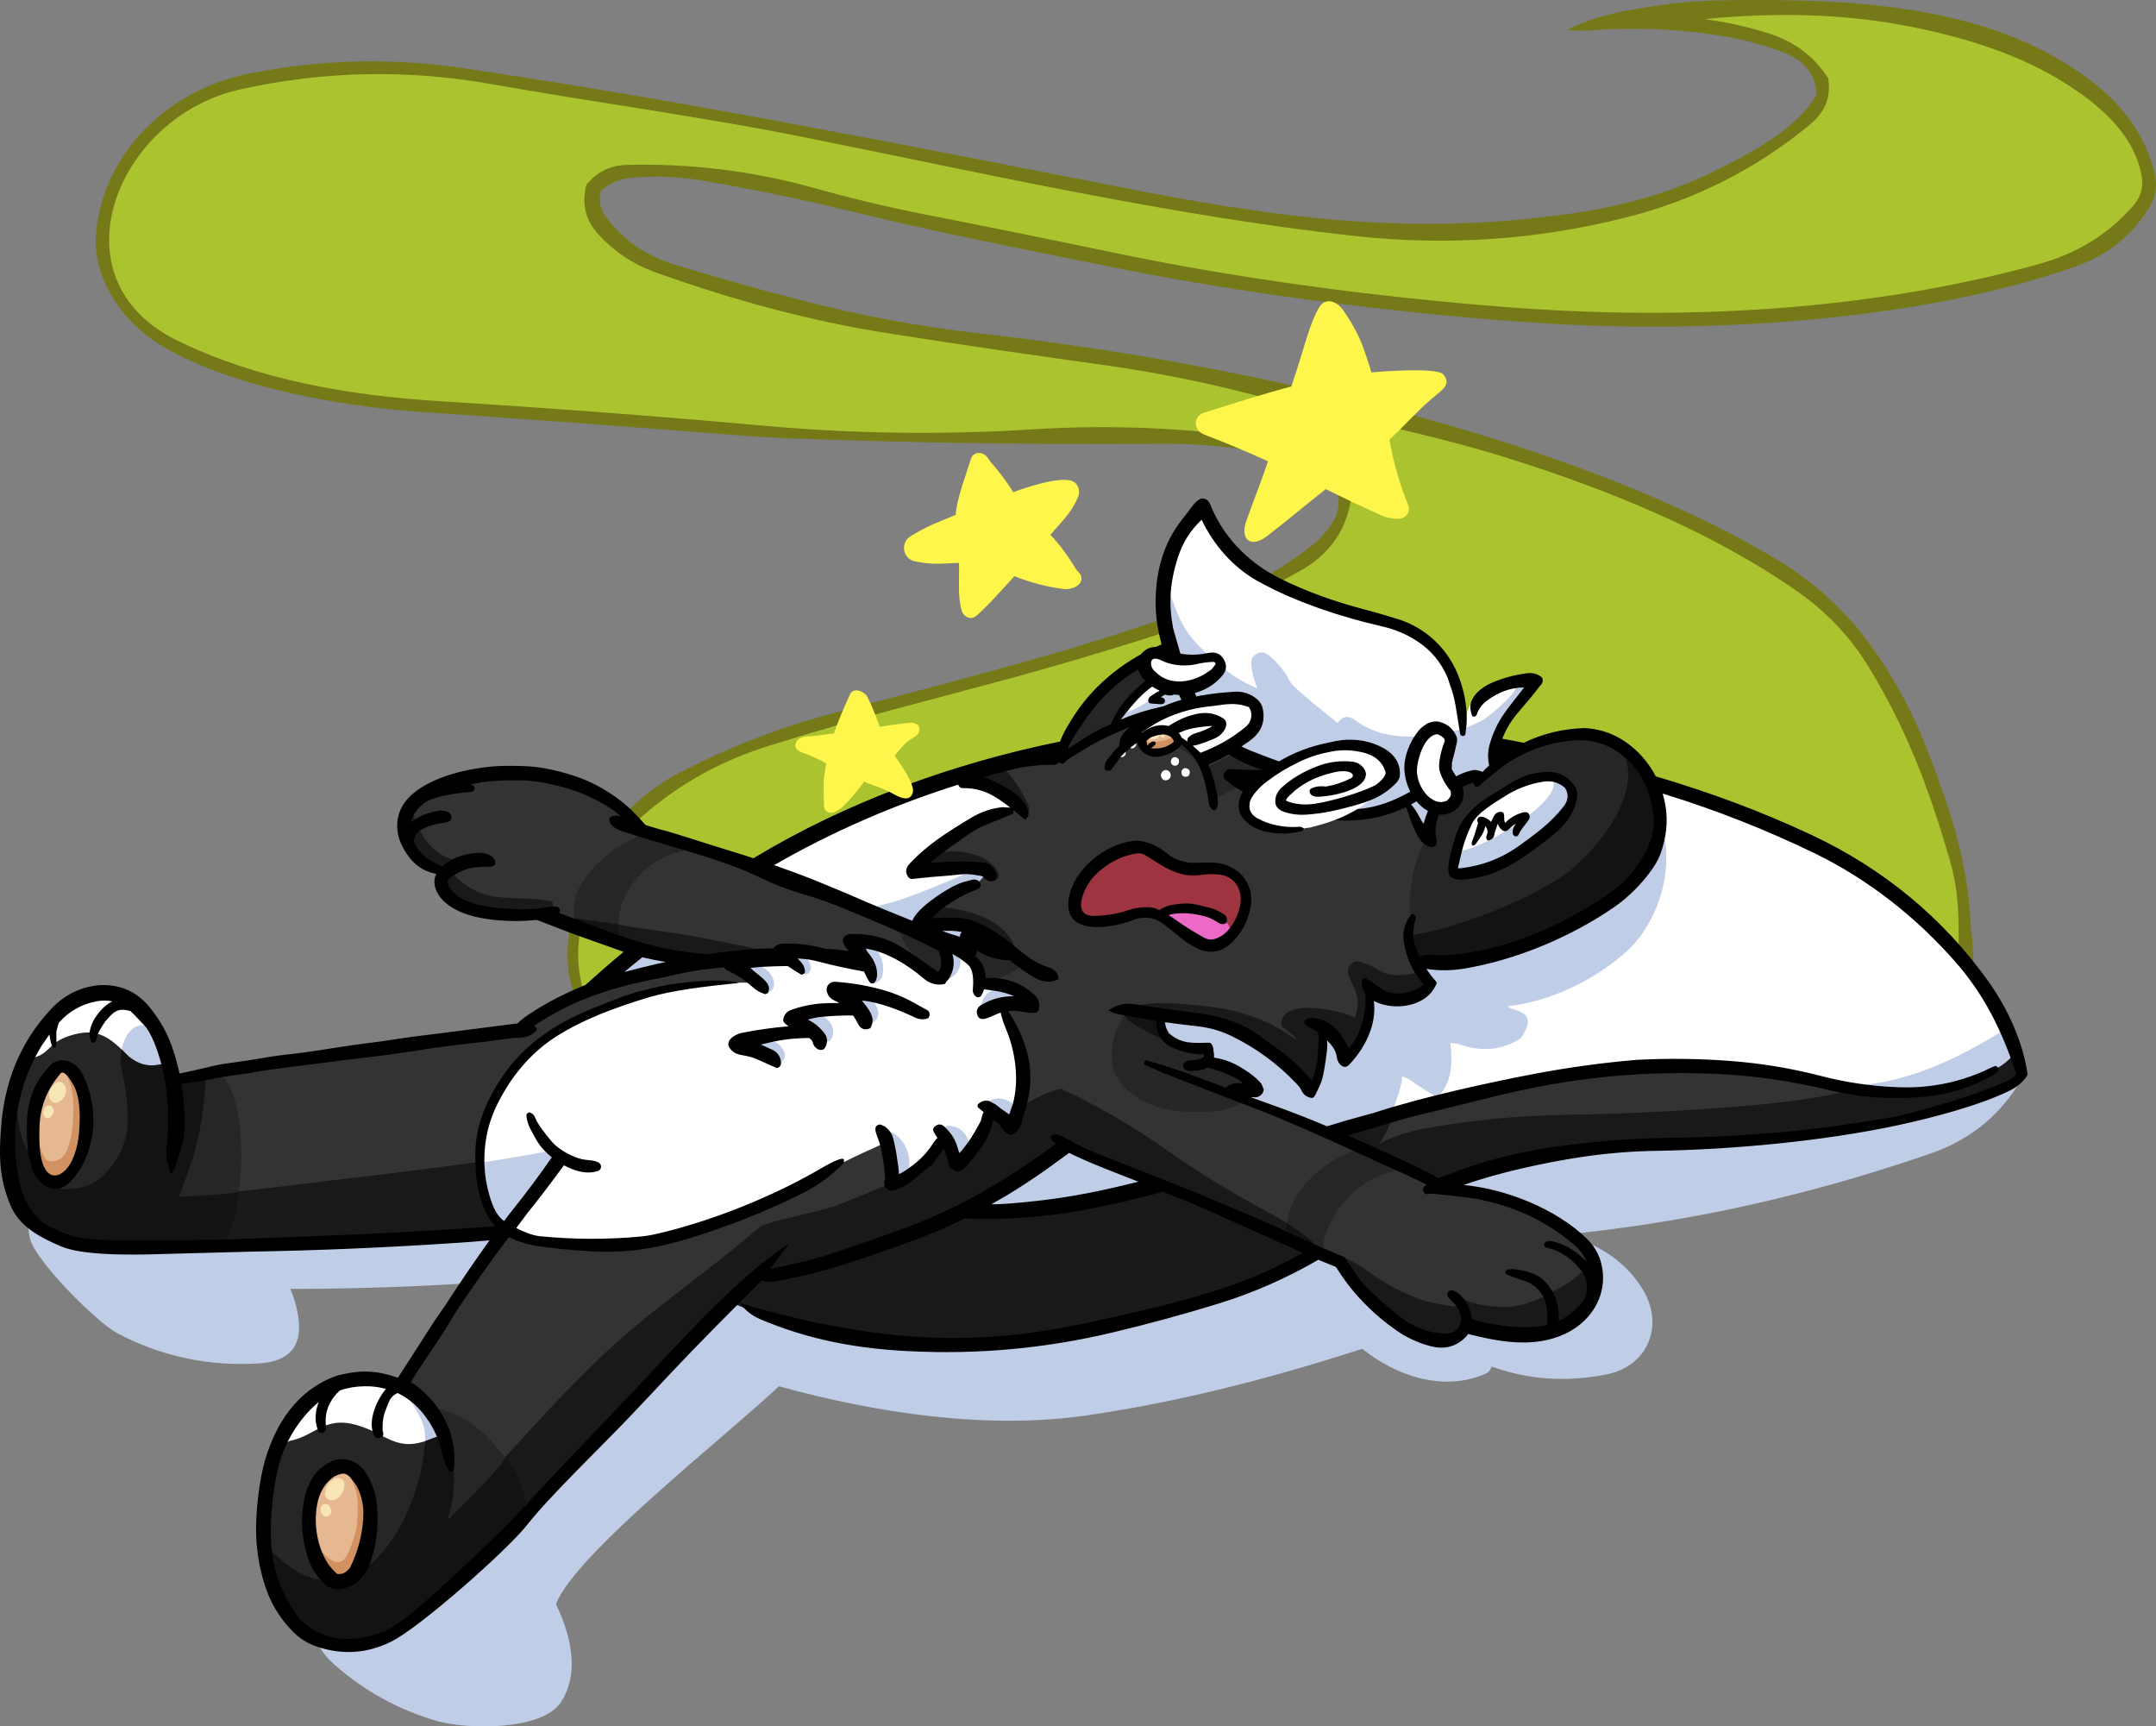 <?xml version="1.0" encoding="UTF-8"?>
<!-- COPYRIGHT RobotoSkunk 2022 -->

<svg xmlns="http://www.w3.org/2000/svg" shape-rendering="geometricPrecision" viewBox="0 0 2085.83 1669.9">
	<rect x="0" y="0" width="2085.83" height="1669.9" fill="#808080" stroke="none"/>
	<path fill="#c0cde6" d="M34.62 1148.63c-7.81,15.82 -9.62,32.45 -5.42,49.88 5.05,20.98 64.31,80.59 84.56,91.22 42.72,22.42 88.36,32.1 136.92,29.03 28.97,-1.81 41.67,-16.31 38.1,-43.52 -1.31,-9.85 -3.94,-19.36 -7.89,-28.5 66.92,0.15 200.54,-3.71 258.59,-15.43 -47.92,84.36 -318.81,287.82 -216.07,378.72 29.13,25.75 62.44,44.01 99.93,54.77 28.86,8.25 102.15,9.42 119.84,-19.02 14.86,-23.89 13.09,-55.3 -5.3,-94.22 18.62,-48.55 164.26,-162.01 215.66,-210.65 93.97,25.79 201.33,42.29 298.33,28.09 91,-13.34 178.69,-36.14 266.12,-64.37 32.65,26.61 79.48,42.05 119.66,23.91 3.39,-1.52 4.17,-3.64 5.36,-6.77 35.68,12.94 73.04,15.43 112.07,7.48 39.19,-8.07 55.92,-47.72 33.45,-83.33 -39.26,-62.25 -115.6,-45.93 -32.1,-56.59 107.06,-13.68 208.87,-38.29 310.76,-73.38 36.2,-12.43 64.27,-34.14 84.21,-65.13 68.66,-85.16 -1893.02,49.65 -1916.8,97.82z"/>
	<path fill="#acc330" d="M1617.78 18.52c44.48,11.6 110.81,7.1 144.27,60.26 0.23,64.66 -141.07,113.38 -192.91,126.57 -85.95,21.88 -179.96,25.79 -269.21,16.03 -176.87,-19.29 -341.56,-56.15 -515.51,-91.18 -101.29,-20.48 -214.21,-37.94 -315.92,-56.03 -113.4,-20.05 -310.01,-15.43 -352.96,97.2 -33.31,53.91 -13.1,130.46 50.54,162.74 56.87,33.07 152.36,51.29 263.76,62.88 79.41,-2.03 200.89,12.41 309.27,20.47 167.46,15.15 307.28,-11.63 478.3,14.31 100.93,15.23 112.23,71.02 26.85,119.62 -47.73,40.08 -231.47,89.46 -362.3,125.56 -139.08,32.73 -205.39,52.97 -278.08,121.6 -33.93,32.27 -56.37,111.14 -44.06,157.78 400.15,29.27 1174.07,21.6 1338.18,25.31 -0.77,-51.41 8.99,-101.12 -5.39,-150.27 -23.45,-80.67 -74.01,-217.79 -153.39,-267.05 -54.09,-37.88 -209.28,-106.57 -275.48,-127.38 -86.62,-27.07 -319.28,-82.03 -403.36,-93.57 -151.93,-20.94 -266.63,-27.39 -413.24,-79.29 -55.71,-19.55 -115.82,-94.53 -34.54,-98.45 127.64,4.99 320.35,57.85 465.43,88.18 241.79,50.29 453.63,69.92 699.38,42.48 56.99,-6.62 149.09,-21.78 203.24,-36.84 23.76,-6.61 105.21,-60.18 99.79,-84.97 -8.63,-42.83 -54.65,-88.8 -90.16,-109.76 -87.86,-51.56 -284.25,-71.38 -372.5,-46.21z"/>
	<path fill="#757917" d="M1664.88 34.53c20.56,3.3 40.47,8.57 59.71,15.82 20.7,7.65 31.7,21.22 33.02,40.73 -2.64,4.75 -5.67,9.23 -9.1,13.45 -22.45,27.14 -61.49,47.02 -92.14,62.09 -38.46,18.91 -82.39,31.47 -124.57,38.16 -161.75,25.21 -295.59,6.42 -452.6,-24.72 -212.69,-41.59 -416.74,-82.31 -630.75,-114.09 -70.26,-10.41 -139.93,-8.57 -209,5.54 -75.09,15.4 -138.08,73.95 -146.32,151.86 -4.8,45.4 25.85,89.01 63.67,111.32 67.55,40.16 173.03,58.25 249.14,63.67 100.45,6.85 200.89,14.24 301.34,22.14 22.94,1.85 45.87,3.17 68.81,3.96 116.13,4.08 232.27,5.67 348.4,4.75 36.78,-0.27 73.03,3.36 108.75,10.87 29.28,6.24 74.31,23.08 58.53,60.9 -6.2,11.07 -14.3,20.43 -24.32,28.08 -28.87,22.28 -60.44,39.74 -94.71,52.4 -56.55,20.96 -113.83,39.61 -171.83,55.96 -65.46,18.52 -130.31,35.32 -196.15,52.79 -51.57,13.69 -101.44,33.13 -148.49,57.93 -63.2,33.32 -102.23,96.94 -106.97,167.48 -1.05,15.29 0.79,30.06 5.54,44.29 50.86,27.04 1232.91,33.13 1355.63,13.19 -0.13,-16.74 -1.45,-61.89 -3.96,-77.84 -0.53,-15.42 -2.11,-30.78 -4.75,-46.07 -3.29,-19.38 -7.84,-38.49 -13.64,-57.34 -8.57,-27.16 -18.32,-53.98 -29.26,-80.48 -12.52,-29.79 -28.14,-57.8 -46.86,-84.04 -25.31,-35.72 -56.88,-64.79 -94.71,-87.2 -205.86,-122.37 -534.93,-191.32 -768.37,-217.5 -59.85,-6.72 -118.9,-17.73 -177.16,-33.02 -39.94,-10.41 -79.62,-21.62 -119.03,-33.62 -27.55,-8.43 -49.63,-23.66 -66.24,-45.68 -5.67,-7.38 -7.45,-15.82 -5.34,-25.31 7.78,-7.51 17.14,-11.8 28.08,-12.85 23.6,-2.24 46.73,-1.45 69.4,2.37 46,7.78 91.75,17.14 137.22,28.08 44.95,10.94 90.03,21.09 135.25,30.45 45.48,9.36 91.02,18.59 136.63,27.68 90.03,17.9 182.71,30.8 274.05,40.73 46.13,5.01 92.47,8.9 139,11.67 155.59,9.24 357.99,-2.79 507.17,-55.36 30.98,-10.94 54.77,-29.99 71.38,-57.14 6.33,-10.28 8.04,-21.36 5.14,-33.22 -8.83,-35.99 -30.45,-66.57 -64.86,-91.75 -34.54,-25.31 -74.61,-43.83 -120.22,-55.56 -45.74,-11.73 -98.67,-18.26 -158.78,-19.58 -60.24,-1.32 -102.95,-0.13 -128.13,3.56 -25.18,3.56 -43.37,6.79 -54.57,9.69 -15.33,3.86 -26.12,7.42 -40.14,14.44l-0.2 0.79c6.85,0.79 13.71,0.92 20.56,0.4 42.58,-3.3 84.83,-1.58 126.74,5.14zm45.08 -2.57c-20.04,-6.33 -40.34,-10.81 -60.9,-13.45 70.52,-6.99 135.31,-4.88 194.37,6.33 59.05,11.2 107.56,27.94 145.53,50.22 35.52,20.96 74.02,50.49 82.65,93.33 2.5,11.47 -0.07,21.62 -7.71,30.45 -23.86,27.42 -54.05,46.2 -90.56,56.35 -165.86,46.12 -347.39,55.1 -517.85,41.72 -125.04,-9.84 -254.49,-26.82 -377.46,-52.4 -61.16,-12.79 -122.39,-25.18 -183.69,-37.17 -35.85,-7.12 -71.45,-15.62 -106.77,-25.51 -59.19,-16.48 -119.56,-23.92 -181.12,-22.34 -16.21,0.4 -29.26,6.86 -39.15,19.38 -4.75,18.06 -0.92,33.94 11.47,47.65 15.55,17.14 34.6,29.66 57.14,37.57 75.34,26.67 147.91,46.64 227.19,58.92 66.7,10.41 133.53,20.23 200.5,29.46 49.96,6.85 99.39,16.61 148.3,29.26 82.39,21.38 164.23,35.56 245.97,61.1 97.23,30.54 197.95,71.1 281.37,129.51 28.34,19.77 51.41,44.36 69.21,73.75 36.79,60.5 58.16,118.04 77.71,185.27 14.05,48.04 5.39,79.78 11.2,129.81 -82.35,18.33 -1290.91,3.46 -1333.81,-5.83 -3.69,-13.97 -4.94,-28.34 -3.76,-43.1 3.35,-40.85 21.32,-84.89 51.61,-113.69 37.83,-35.72 81.92,-61.43 132.28,-77.11 51.54,-16.08 103.54,-30.91 156.01,-44.49l82.65 -22.15c40.73,-11.2 81.2,-23.13 121.41,-35.79 54.44,-17 106.25,-39.55 155.41,-67.62 25.71,-14.63 41.39,-35.92 47.06,-63.87 7.52,-36.77 -54.89,-58.38 -82.06,-62.48 -74.74,-11.34 -150.14,-14.57 -226.2,-9.69 -86.6,5.41 -172.88,4.22 -258.83,-3.56 -104.53,-9.36 -209.13,-17.27 -313.79,-23.73 -86.36,-5.33 -176.13,-20.51 -254.28,-58.92 -121.18,-59.37 -58.51,-215.91 61.1,-242.61 80.41,-17.93 161.61,-19.64 243.6,-5.14 101.71,18.1 204.2,31.53 305.49,52 173.26,34.89 354.8,75.81 529.91,94.91 89.24,9.76 176.83,3.69 262.78,-18.19 66.31,-16.87 125.49,-46.86 177.56,-89.97 14.37,-11.86 20.1,-26.63 17.2,-44.29 -13.45,-21.35 -33.02,-35.99 -58.72,-43.9z"/>
	<path fill="#333333" d="M1787.1 1050.05c-140.61,-38.42 -317.71,-18.55 -461.59,37.11 -2.93,7.26 0.9,21.3 4.54,28.53 43.06,-15.2 387.58,-40.4 454.46,-41.56 18.16,-6.98 14.67,-19.22 2.59,-24.08zm-1180.12 -260.59c-67.7,-62.12 -163.26,-49.29 -208.79,-8.37 -31.12,52.65 42.36,52.87 28.59,77.79 0,17.21 64.2,31.92 98.4,24.83 89.86,39.87 211.82,59.29 313.44,44.98 49.49,28.68 80.96,36.53 52.34,-25.94 -45.27,-21.04 -111.24,-39.89 -156.59,-62.11 -47.79,-23.19 -85.02,-19.45 -127.39,-51.17zm250.27 309.55c-119.69,54.57 -227.09,115.69 -367.44,88.87 -30.13,40.42 -81.23,110.05 -105.22,153.52 40.04,35.4 71.75,49.58 104.2,92.46 136.66,-123.95 263.69,-223.45 380.74,-272.5 -0.94,-36.17 -6.85,-35.69 -12.29,-62.35zm80.82 -346.11c28.8,5.43 37.88,15.72 44.47,28.26 -36.18,16.69 -55.87,17.74 -92.14,57.56 17.22,-1.08 43.58,-5.34 62.98,3.49 -2.18,11.83 -37.46,24.71 -58.01,46.12 33.65,4.39 41.42,0.94 50.44,22.29 -22.31,32.68 24.94,52.66 39.73,107.23 4.3,16.1 -3.02,52.64 -7.13,68.82 72.01,29.69 173.5,63.82 248.63,103.93 4.69,2.52 48.32,23.69 69.9,30.29 48.07,45.18 106.41,68.59 197.13,70.11 52.33,-16.43 93.19,-84.99 -47.77,-132.98 -89.56,-17.74 -161.75,-64.57 -245.68,-96.62 -57.56,-38.79 -83.88,-59.32 -109.03,-82.81 82.54,3.97 110.49,8.91 177.64,69.37 -18.74,-40.18 4.46,-73.01 35.25,-28.39 14.15,-55.86 17.51,-68.28 78.16,-67.75 -27.91,-45.54 -6.56,-86.72 -3.08,-141.73 -7.92,-11.58 -16.43,-27.92 -19.77,-34.6 -52.06,-53.54 -91.38,-84.46 -210.32,-90.05 -27.56,1.99 -168.43,50.14 -211.39,67.49zm-736.96 288.66c20.62,25.69 6.03,99.65 1.74,132.25 72.01,-8.04 176.12,-15.37 262.89,-26.62 0.02,0.66 248.91,-110.12 264.06,-199.29 -23.84,-19.5 -38.34,-20.63 -69.38,-13.85 -33.36,8.19 -116.39,21.78 -148.59,58.09 -90.29,15.69 -205.03,24.1 -310.72,49.43z"/>
	<path fill="white" d="M1479.67 660.99c-26.62,-0.84 -41.76,4.63 -56.81,19.52 -0.79,1.58 -3.96,8.85 -3.96,10.28 0,5.59 -2.33,10.34 -2.86,16.11 31.96,-4.68 56.12,-35.05 63.63,-45.91zm-142.43 -63.92c-79.62,-18.19 -131.25,-32.76 -174.51,-104.32 -22.09,21.4 -38.86,47.64 -35.62,84.83 6.79,96.94 231.39,177.43 289.03,128.44 -7.42,-48.84 -11.48,-84.22 -78.9,-108.95zm264.52 163.87c-141.85,95.66 -248.11,166.6 -259.97,320.11 177.38,-57.25 302.79,-64.11 463.67,-26.83 42.08,8.45 129.3,-26.27 138.08,-55.77 -71.31,-118.35 -157.92,-197.21 -341.78,-237.51zm-465.84 -112.7c-19.62,3.52 -45.08,28.53 -54.8,46.73 48.35,-7.79 72.35,-41.96 54.8,-46.73zm-720.59 739.75c-13.74,-97.44 -138.17,-57.84 -144.82,12.53 -4.55,48.18 153.23,47.1 144.82,-12.53zm1093.44 -634.49c-35.79,-7 -95.99,24.85 -99.72,74.69 26.17,-2.2 106.17,-44.46 99.72,-74.69zm-522.75 27.85c-12.02,-14.51 -25.94,-23.46 -54.97,-31.76 -61.18,19.22 -143.18,56.69 -198.83,88.91 30.41,8.3 84.32,33.66 114.31,46.05 2.79,-0.61 93.77,-39.23 101.6,-42.8 -125.99,9.3 3.62,-54.89 37.88,-60.4zm-450.7 217.57c-37.47,24.06 -72.91,83.14 -72.79,127.91 1.94,30.91 15.05,55.37 33.04,64.94 83.98,41.98 244.65,-18.71 320.85,-67.75 10.47,-5.32 30.88,-14.66 35,-16.41 8.46,9.86 13.81,19.55 13.35,32.98 35.41,-7.3 51.86,-60.24 60.6,-18.48 18.67,-17.46 25.02,-30.48 34.08,-46.33 20.84,18.9 24.02,12.97 25.86,-5.57 9.51,-34.64 -7.07,-64.3 -13.89,-94.61 34.78,-10.85 19.26,-16.7 -19.62,-23.1 -2.54,-21.48 -11.87,-24.42 -33.22,-34.74 0.52,11.82 -0.77,19.62 -7.45,29.84 -29.66,-23.88 -95.76,-58.3 -80.96,-21.32 -51.89,-7.29 -131.36,-11.42 -100.89,24.29 -3.41,0 -12.38,-0.14 -15.87,-0.14 -60,-3.04 -135.97,21.91 -178.08,48.51zm-508.38 27.49c-6.37,39.34 119.03,11.81 117.73,-27.53 -1.95,-58.79 -105.16,-50.18 -117.73,27.53z"/>
	<path fill="#c0cde6" d="M1138.73 592.13c-2.08,-5.43 -4.18,-10.83 -6.33,-16.21 -18.83,43.3 22.8,138.41 74.37,154.08 22.17,13.94 32.95,20.85 -7.01,25.91 39.72,18.33 78.3,18.88 128.64,2.02 -20.34,13.57 -35.2,25.63 -39.84,26.66 17.15,5.23 45.82,-0.8 72.45,-6.69 6.01,6.41 14,22.26 16.17,24.43 5.24,-19 29.19,-52.74 55.5,-50.27 2.11,-2.24 9.83,-9.89 12.07,-11.87 -6.77,-29.33 22.64,-55.9 32.97,-78.54 -2.72,0.06 -7.47,0.02 -11.36,3.85 -0.59,6.34 -25.71,27.61 -32.23,31.24 -5.05,2.71 -10.38,5.14 -15.74,7.04 -6.33,2.85 -32.86,7.86 -48.72,8.58 -20.19,0.91 -41.74,-2.97 -58.13,-15.42 -6.85,-5.27 -12.65,-4.48 -17.4,2.37 -8.17,-6.63 -42.96,-33.85 -46.27,-40.34 -4.88,-9.49 -11.4,-17.66 -19.57,-24.52 -5.4,-4.61 -10.61,-4.48 -15.62,0.4 -5.49,4.7 1.12,25.34 3.95,30.85 -10.81,-4.09 -20.83,-9.82 -30.06,-17.2 -9.89,-7.78 -19.24,-16.15 -28.08,-25.11 -8.7,-9.1 -15.29,-19.51 -19.77,-31.24zm-105.83 516.05c-25.31,18.83 -59.1,41.88 -83.67,59.1 46.37,-0.57 122.18,-9.38 167.38,-20.68 -22.12,-8.64 -62.52,-27.82 -83.71,-38.42zm902.27 -109.72c-38.99,24.08 -83.48,45.6 -129.71,50.62 34.88,17.02 93.2,4.09 127.73,-16.41 4.48,-2.64 8.5,-5.8 12.06,-9.49 5.48,-14.64 1.87,-22.49 -10.08,-24.72zm-724.07 51.32c-34.56,15.12 62.72,38.59 76.15,44.29 19.55,-5.89 54.55,-11.28 61.46,-23.64 2.92,-8.43 7.71,-20.49 7.71,-29.46 4.47,1.86 6.28,2.43 10.28,5.34 7.05,4.96 14.1,9.44 21.16,13.45 4.38,7.78 4.89,4.87 4.35,-0.99 1.4,-0.78 2.58,-1.9 3.56,-3.36 4.22,-6.33 6.79,-13.31 7.71,-20.96 1.05,-8.7 0.92,-17.27 -0.4,-25.71 3.3,0.13 6.85,0.79 10.68,1.98 20.56,6.85 39.61,4.81 57.14,-6.13 2.64,-2.9 5.54,-8.93 6.72,-12.65 1.05,-3.3 0.59,-6.46 -1.38,-9.49 -3.47,-4.28 -14.04,-6.71 -15.62,-7.51 -0.67,-0.52 -1.39,-1.04 -2.17,-1.58 41.05,-4.73 81.96,-24.16 112.9,-51.01 9.36,-8.17 17.07,-17.6 23.13,-28.28 14.91,-25.99 20.31,-53.74 16.21,-83.25 -28.31,61.93 -166.26,132.03 -237.41,121.08 25.15,37.81 -25.19,38.91 -48.18,27.41 -2.1,64.87 -19.9,73.67 -44.86,38.18 1.04,94.49 -28.33,33.54 -61.2,14.93 -29.22,-20.33 -61.07,-22.95 -96.13,-27.77 6.68,28.74 25.31,30.91 45.14,31.49 2.45,19.39 26.42,12.98 43.04,33.65zm-67.04 -370.46l-7.12 -15.03c-4.63,1.32 -14.17,6.34 -26.1,14.04 -6.76,4.4 -13.88,8.09 -21.35,11.07 -5.39,0.79 -7.52,4.38 -7.8,9.55 10.46,-4.55 62.22,-19.46 62.37,-19.63zm-208.33 224.64c-1.64,-8.68 -20.04,-11.02 -30.26,-4.29 7.2,10.11 22.34,13.77 30.26,4.29zm-284.31 27.59c-23.6,-15.61 -36.04,-15.41 -55.38,15.14 14.46,0.74 43.75,-7.66 55.38,-15.14zm-232.83 449.7c-5.39,-10.23 -12.34,-18.32 -20.96,-25.71 7.52,12.69 14.77,22.66 13.64,38.36l11.27 -4.35 -3.95 -8.3zm109.34 -267.13l-50.62 8.7c-2.86,0.46 -5.76,0.85 -8.7,1.19 -2.06,85.6 36.44,73.27 69.9,-5.51l-10.58 -4.38zm341.48 -14.24c-2.29,-2.49 -4.99,-4.13 -8.11,-4.94 10.39,26.42 -6.02,61.23 18.19,34.8 0.38,-2.5 0.45,-5.07 0.2,-7.71 -0.83,-8.44 -4.3,-16.16 -10.28,-22.14zm67.62 4.15c-0.27,-1.29 -0.73,-2.54 -1.38,-3.76 -3.82,-7.25 -9.82,-11.07 -17.99,-11.47 -1.48,0.24 -2.67,0.7 -3.56,1.38 15.75,30.03 6.57,47.23 22.94,13.84zm20.17 -38.95c8.08,15.42 24.45,29.81 22.54,2.57 -6.07,-5.19 -15.54,-7.23 -22.54,-2.57zm545.73 -308.85c4.59,21.55 -67.87,63.68 -88.58,66.64 -6.61,3.32 -8.25,9.93 -7.7,20.05 51.39,6.99 159.28,-80.91 96.28,-86.69zm-543.55 201.68c-9.67,5.77 -9.35,12.8 -10.09,14.04 12.59,2.04 23.04,0.9 35.13,-7.78 -7.45,-6.37 -18.12,-9.78 -25.04,-6.26zm-109.74 -36.98c-33,-35.57 -12.71,26.64 -4.15,29.86 4.15,0.5 7.86,-4.53 8.5,-8.31 1.32,-7.65 -0.13,-14.83 -4.35,-21.55zm79.49 6.52c-0.39,-3.77 -4.62,-7.48 -9.61,-6.64 0.84,10.3 -0.26,16.57 -1.86,26.22 7.75,-3.32 12.67,-11.09 11.47,-19.58zm18.19 -74.74l3.95 -4.55c-0.74,-8.95 -14.84,-9.16 -18.59,-2.57 -18.83,8.59 -38.07,16.37 -57.74,23.33 -8.87,3.17 -17.94,5.63 -27,7.61 7.19,12.09 19.24,18.34 35.37,19.7 17.78,-17.14 31.32,-32.02 64,-43.51zm-204.06 106.97c2.92,-0.39 5.72,-3.97 5.54,-7.91 -0.13,-3.43 -1.19,-6.52 -3.17,-9.29 -2.38,-3.09 -5.15,-5.53 -8.3,-7.32 -31.66,-6.74 -10.18,10.6 5.93,24.52zm34.89 -18.19c-0.13,0.13 -0.23,0.26 -0.49,0.4 5.47,2.15 7.24,-4.55 6.72,-7.12 -0.54,-2.64 -1.53,-4.88 -2.97,-6.72 -17.67,-10.6 -15.09,9.22 -3.27,13.45zm65.95 47.26c2.59,-0.44 5.66,-4.22 5.54,-8.3 -0.11,-3.89 -1.72,-7.85 -3.96,-10.88 -24.74,-13.27 -20.22,9.63 -1.58,19.18zm-95.3 18.59c-32.99,-0.47 -10.5,7.29 6.72,20.37 3.85,-2.09 4.55,-7.4 3.17,-10.48 -2.23,-4.71 -5.52,-8.01 -9.89,-9.89zm51.21 0.4c1.44,-0.27 3.16,-1.1 3.95,-2.37 7.31,-11.73 -5.66,-21.61 -7.12,-21.95 -35.51,-3.19 -14.24,16.82 3.17,24.32zm-660.61 -16.21c-12.62,-0.67 -19.11,11.66 -21.75,23.53 8.27,8.68 19.32,19.04 38.56,14.24 -4.58,-15.78 -9.09,-29.22 -16.81,-37.77z"/>
	<path fill="#262626" d="M1030.64 727.95c18.13,-11.43 33.13,-19.89 46.62,-25.52 8.64,-11.85 20.13,-41.27 58.67,-54.19l-6.47 -20.56c-35.14,7.16 -92.8,52.82 -98.82,100.27zm-123.26 215.87c7.22,-0.85 7.53,-18.32 4.27,-26.24 -15.18,-10.68 -29.1,-16.77 -41.05,-15.81 1.58,5.67 4.28,10.94 8.11,15.82 5.93,7.3 21.39,20.8 28.67,26.23zm-290.07 -134.78c-22.23,10.19 -43.09,25.73 -55.56,47.26 -5.46,9.42 -8.33,21.16 -5.93,31.83 14.8,13.21 29.02,16.31 42.51,6.52 -0.28,-31.17 25.25,-60.91 54.57,-69.6 3.3,-0.92 6.66,-1.72 10.08,-2.37 -10.89,-13.41 -25.23,-19.77 -45.68,-13.64zm-449.89 354.04c11,13.85 51.27,-1.35 63.53,-10.39l0.4 -3.16c4.07,-30.13 3.59,-84.53 -15.22,-107.96 -52.35,-12.98 -61.82,83.09 -48.7,121.52zm256.51 199.4c8.54,43.41 12.13,87.79 0.72,121.33 27.36,-24.22 54.97,-40.08 64.13,-73.67 -17.88,-23.62 -34.63,-39.69 -64.86,-47.65zm-71.58 18.39c-37.32,-14.35 -45.43,7.55 -71.97,12.85 -24.11,10.97 -28.85,69.72 -24.3,108.08 55.43,74.07 163.03,8.46 155,-107.89 -0.46,0.39 -2.52,0.92 -6.13,1.78 -21.66,5.14 -34.35,-8.45 -52.6,-14.83zm956.81 -267.72c-25.68,9.65 -51.63,30.48 -61.1,56.95 -1.65,4.6 -2.66,8.63 -3.36,13.45 6.83,22.65 25.38,27.9 35.59,23.92 -0.27,-6.06 0.92,-12 3.56,-17.79 13.31,-29.47 35.03,-50.2 66.83,-57.74 -9.9,-11.61 -23.52,-18.17 -41.52,-18.79zm120.39 -362.47c-29.92,10.49 -41.03,25.99 -52.57,64.89 -18.18,41.23 -13.55,71.47 -9.29,88.38 72.68,10.21 255.21,-68.47 209.39,-170.84 -48.3,-54.39 -119.35,-1.51 -147.54,17.56zm92.36 21.51c-12.1,33.07 -61.58,65.13 -106.73,74.28 -24.29,-6.98 -0.43,-47.77 9.2,-58.21 22.08,-23.93 83.7,-56.61 97.53,-16.07zm-433.8 209.87c-8.67,10.43 -13.28,28.02 -12.65,41.33 0.79,14.1 7.05,25.44 18.79,34.01 14.89,10.94 31.77,16.87 50.62,17.79 10.02,0.53 20.1,0.46 30.25,-0.2 9.23,-0.79 17.73,-3.49 25.51,-8.11 23.63,-34.18 -35.5,-30.68 -32.55,-52.94 -47.19,-1.54 -43.85,-24.54 -79.96,-31.89zm77.71 -237.67c4.73,12.87 4.04,29.58 13.64,25.9l16.8 -8.11c12.8,-6.83 25.37,-10.9 30.87,-19.28 -11.11,-9.35 -24.35,-14.28 -36.8,-12.16 -8.52,4.4 -16.67,7.96 -24.52,13.64zm-212.89 202.85c5.12,1.57 7.61,1.44 12.2,-0.97 7.51,-2.37 14.5,-5.8 20.96,-10.28 -34.2,-43.01 -63.07,-18.86 -33.16,11.25zm183.83 -225.39c0.35,0.35 12.02,4 20.56,14.43 8.8,11.31 -4.37,-27.03 -20.56,-14.43zm-1101.54 300.35c-26.09,2.8 -43.62,101.06 13.92,140.41 96.97,9.22 105.66,-115.47 68.53,-147.53 -15.84,-15.12 -28.04,-20.56 -50.82,-13.05 -19.05,6.27 -18.4,15.61 -31.64,20.17z"/>
	<path fill="#191919" d="M1780.36 1056.79c-7.28,1.78 -14.66,3.3 -22.15,4.55 -16.65,2.64 -31.56,4.65 -48.44,6.33 -65.12,6.46 -130.69,9.57 -196.15,10.68 -45.74,0.79 -90.95,5.21 -135.64,13.25 -9.95,1.77 -36.81,9.01 -43.89,15.42 4.33,-6.59 8.14,-13.5 11.07,-20.76 -17.89,0.23 -37.87,6.72 -54.22,11.32 35.74,15.96 70.72,27.38 104.33,46.92 68.92,-29.53 149.65,-36.81 224.08,-37.8 62.97,-0.7 298.56,-24.39 336.87,-67.5 -0.79,-3.57 -3.05,-14.53 -10.95,-16.02 -3.56,3.69 -7.58,6.85 -12.06,9.49 -52.46,29.96 -123.68,25.68 -152.84,24.12zm-1182.02 -162.53c-0.02,3.63 0.24,7.24 1.39,10.68 29.39,26.37 107.7,27.94 132.08,12.85 -18.01,-4.06 -37.6,-7.64 -55.76,-11.27 -25.96,-5.19 -52.88,-7.29 -77.71,-12.26zm-63.27 -17.4c0.1,-1.06 -0.23,-4.94 -2.57,-5.34 -21.94,-3.73 -32.93,-1.46 -53.19,-4.15 -15.34,-1.96 -29.36,-9.8 -39.94,-20.96 -49.61,17.97 55.34,55.47 95.7,30.45zm-136.87 -95.77c-16.59,24.39 19.82,84.9 39.59,50.09 -20.88,-5.38 -34.82,-27.5 -39.59,-50.09zm61.73 345.3c0.02,-0.62 0.02,-1.28 0,-1.98 -38.56,5 -77.25,10.21 -115.87,14.63 -37.75,4.32 -75.38,9.23 -113.1,13.45 -14.12,13.74 -27.61,35.36 -13.77,49.47 77.73,7.1 188.76,-4.57 270.2,-10.83 -14.65,-14.65 -21.65,-43.45 -27.46,-64.74zm784.89 66.01c1.31,-0.94 1.45,-5.26 0.09,-9.46 -0.07,0.2 -11.67,-6.94 -13.84,-8.11 -35.98,-19.21 -68.53,-38.54 -101.83,-62.09 -31.26,-22.11 -68.02,-43.85 -102.82,-59.71 -13.1,3.47 -20.56,7.04 -32.63,13.84 -11.09,19.25 -19.25,22.99 -35.24,10.48 -14.42,36.88 -33.94,62.49 -43.37,25.67 -6.27,6.69 -27.62,42.08 -59.21,43.93 -14.56,6.1 -29.12,12.1 -43.7,17.99 -17.19,7.02 -70.97,16.17 -77.91,22.34 -50.59,43.97 -106.29,80.37 -154.82,126.94 -33.31,31.96 -60.22,61.6 -90.76,95.31 -0.9,26.58 4.32,41.52 19.97,46.27 41.81,-31.45 129.05,-136.74 199.8,-195.35 244.1,102.76 524.85,-20.26 564.43,-48.64 -32.15,-14.7 -101.1,-42.58 -157.59,-66.22 -201.03,43.63 -206.74,40.8 -86.13,-40.84 91.02,37.44 133.12,55.17 215.54,87.65zm285.81 37.6c-10.29,10.17 -18.56,14.03 -28.67,19.38 -0.38,11.86 3.44,23.21 3.44,33.84 17.11,-8.32 51.74,-32.29 25.23,-53.22zm-28.44 55.22c0,-9.26 -1.07,-25.75 -9.13,-30.9 -15.48,7.25 -28.79,10.54 -39.94,9.89 -16.07,-0.95 -24.69,-2.2 -35.99,-6.72 -0.35,9.1 2.88,14.32 3.47,21.44 20.09,6.05 60.55,10.68 81.58,6.3zm-179.17 -55.82c-6.98,-5.05 -14.23,-9.27 -21.75,-12.65 50.14,108.54 143.41,81.16 107.7,46.6 -6.35,1.05 -30.1,-4.82 -33.15,-5.87 -18.98,-6.72 -36.58,-16.08 -52.79,-28.08zm-53.78 -178.14c8.75,-21.81 12.62,-40.63 10.09,-53.78 12.87,3.26 21.18,13.18 23.14,26.06 14.69,-16.61 22.89,-35.12 23.96,-60.66 30.9,10.23 74.18,-1.49 42.66,-21.57 -34.32,6.59 -30.5,-5.03 -55.17,-11.47 -2.5,-0.55 -10.76,2.68 -9.69,11.07 0.94,7.52 7.56,13.41 8.9,25.51 0.68,6.12 -0.41,12.21 -2.17,17.99 -13.29,-6.8 -59.33,-17.17 -69.4,-0.99 -7.61,12.23 8.3,12.55 13.05,22.74 -12.38,-8.23 -18.96,-13.26 -33.81,-19.38 -17.27,-7.12 -35.19,-11.6 -53.78,-13.45 -18.45,-1.95 -46.19,-5.21 -64.06,-1.19 48.33,16.39 117.99,22.15 166.29,79.11zm-307.07 -158.39c-13.79,-8.92 -32.87,-13.78 -48.84,-15.22 -42.6,20.68 8.82,8.71 67.23,36.78 0.09,-0.7 -0.04,-1.36 -0.4,-1.98 -4.09,-8.04 -10.09,-14.57 -17.99,-19.58zm-39.55 -69.4l-9.49 0.59c-7.75,-2.99 -17.65,6.45 -20.18,14.48 35.1,-1.17 53.35,2.3 70.11,12.69 2.43,-0.84 3.58,-3.25 3.05,-5.23 -4.3,-15.92 -29.18,-22.69 -43.5,-22.54zm23.02 -70.67c13.52,5.26 40.75,24.57 49.35,33.5 0.91,-1.62 1.04,-3.4 0.4,-5.34 -2.73,-9.57 -14.93,-28.6 -21.95,-35.19 -9.54,-2.7 -21.31,0.2 -27.79,7.04z"/>
	<path fill="#131313" d="M598.34 894.25l-42.51 -6.13c3.06,9.4 34.16,16.75 43.9,16.81 -0.93,-3.54 -1.39,-7.1 -1.39,-10.68zm-187.25 499.66c-2.94,72.72 -67.2,189.71 -148.1,106.38 -2.18,50.03 34.08,100.53 87.79,91.69 59.69,-22.2 130.65,-87.36 157.98,-136.18 -1.95,-16.72 -8.52,-30.65 -19.97,-46.27 -0.08,6.75 -50.96,56.3 -56.15,60.9 5.39,-15.84 7.78,-32.36 6.13,-49.04 -3.73,-18.92 -4.02,-22.1 -16.02,-31.83l-11.67 4.35zm833.42 -202.67c6.62,14.16 15.85,16.69 26.69,12.06 0,-2.94 -22.97,-18.25 -26.3,-20.37 -0.1,0.74 -0.64,8.3 -0.39,8.3zm328.03 -458.14c14.7,39.68 -33.78,97.52 -65.05,117.06 -32.34,20.2 -66.27,33.68 -102.42,45.28 -12.21,3.92 -24.66,6.75 -37.37,8.5 -6.9,10.37 -0.93,19.72 3.25,28.87 103.24,10.68 315.97,-103.25 201.6,-199.71zm-484.63 249.14c2.63,4.81 7.74,7.87 12.46,10.48 7.8,4.3 15.64,8.45 23.53,12.46 4.73,-18.63 -13.95,-35.89 -35.99,-22.94zm-970.25 32.82c-1.27,4.99 -1.41,10.26 -0.4,15.82 3.44,18.48 6.86,35.18 6.33,54.18 -0.61,21.89 -10.94,42.01 -28.28,55.76 -9.43,7.49 -22.35,10.46 -38.75,8.9 -23.37,-19.12 -38.85,-44.58 -39.74,-74.94 -19.32,20.16 -6.54,96.41 24.25,115.59 38.65,23.5 116.76,22.57 177.43,8.58 7.22,-12.97 10.26,-29.28 12.46,-46.27 -9.99,2.65 -42.17,4.23 -58.33,4.94 17.18,-40.21 23.51,-69.19 26.5,-112.71 -32.09,-1.47 -28.39,-3.11 -42.91,-15.62 -19.24,4.81 -30.29,-5.56 -38.56,-14.24z"/>
	<path fill="#e6b891" d="M333.78 1419.54c-43.3,9.44 -33.9,68.67 -26.1,89.42 37.23,42.68 65.94,-65.66 26.1,-89.42zm-289.15 -289.75c42.11,-4.7 43.77,-77.29 21.84,-95.91 -36.45,-11.49 -40.52,90.38 -21.84,95.91z"/>
	<path fill="#d19160" d="M343.66 1440.18c3.35,8.57 2.47,20.43 1.98,31.44 -0.33,7.59 -3.23,17.68 -8.7,30.25 -5.49,12.55 -13.99,12.22 -25.51,-0.99 -4.36,23.53 18.16,33.76 31.12,21.48 12.83,-25.44 24.53,-84.18 -2.2,-91.43 1.43,3.78 2.37,6.69 3.31,9.24zm-275.44 -391.11c5.12,15.6 3.79,64.12 -9.88,71.77 -4.21,2.36 -7.97,3.09 -11.27,2.18 -3.16,-0.93 -6.12,-6.14 -8.9,-15.62 -8.56,31.37 23.39,47.31 38.97,17.05 7.39,-13.97 6.41,-80.82 -12.68,-84.67 0.77,1.08 2.02,4.18 3.76,9.29z"/>
	<path fill="#ec6ac5" d="M1130.42 885.16c20.43,22.45 51.99,41.4 59.52,12.46 -0.58,-2.19 -1.7,-4.07 -3.36,-5.73 -10.16,-9.44 -42.91,-19.25 -56.15,-6.72z"/>
	<path fill="#9f3441" d="M1041.73 884.62c14.26,14.85 43.04,-5.59 81.5,-0.08 27.95,-10.55 39.93,-6.12 63.35,7.34 1.66,1.66 2.78,3.54 3.36,5.73 7.69,-0.12 17.72,-33.48 12.87,-40.85 -17,-23.24 -36.75,-13.47 -55.52,-16.87 -14.73,-2.66 -29.11,-10.29 -41.85,-18.14 -15.62,-9.61 -74.21,33.89 -63.71,62.86z"/>
	<path fill="black" d="M18.2 1021.99c-8.88,18.5 -14.84,41.97 -16.61,62.29 -2.61,30.02 -3.45,54.33 9.1,82.85 8.85,20.12 29.55,30.4 48.64,38.56 19.66,8.18 59.42,8.01 81.66,7.71l103.41 -2.77c64.2,-1.14 125.43,-3.76 189.23,-7.91 13.31,-0.79 26.63,-1.78 39.94,-2.96 -14.02,19.63 -27.24,38.93 -40.34,59.12 -2.64,4.09 -6.92,10.35 -12.85,18.78l-35.39 54.97c-19.99,-6.95 -34.95,-7.7 -55.17,-2.97 -1.85,0.4 -3.69,0.92 -5.54,1.58 -36.5,13.51 -57.24,45.03 -67.82,81.07 -5.49,18.71 -8.39,44.89 -8.7,64.26 -0.26,18.72 2.37,37.04 7.91,54.97 5.4,17.93 14.63,33.48 27.68,46.66 6.59,6.72 14.44,11.6 23.53,14.63 24.65,8.17 48.51,6.52 71.58,-4.94 27.91,-13.71 112.75,-88.97 131.49,-112.9 21.63,-27.65 71.19,-75.12 98.87,-104.2 13.05,-13.71 26.03,-27.48 38.95,-41.33 28.57,-30.46 59.34,-61.12 88.98,-90.76 4.75,1.19 9.75,1.32 15.03,0.4 45.39,-7.99 87.01,-22.92 130.11,-38.56 14.24,-5.14 28.21,-10.94 41.92,-17.4 3.16,-1.45 6.33,-2.97 9.49,-4.55 40.2,1.58 80.34,-1.45 120.42,-9.1 24.12,-4.75 47.98,-10.35 71.58,-16.81 5.01,1.98 10.02,4.02 15.03,6.13 14.63,5.8 29.06,12 43.3,18.59l76.72 34.4c-22.94,13.05 -46.86,23.86 -71.77,32.43 -25.97,8.7 -52.4,16.15 -79.29,22.34 -30.19,6.9 -56.77,13.3 -87.79,18.78 -62.75,11.07 -125.62,11.67 -188.63,1.78 -41.13,-6.4 -77.55,-14.93 -117.06,-26.69 0.13,0.13 0.26,0.26 0.4,0.39 4.88,6.72 11.34,11.8 19.38,15.23 46.8,19.81 93.21,28.39 143.55,30.84 66.83,3.43 132.74,-2.63 197.73,-18.19 34.4,-8.17 68.48,-17.47 102.23,-27.88 33.61,-10.41 65.71,-24.52 96.29,-42.31 5.67,2.37 11.34,4.68 17.01,6.92 1.31,1.1 17.77,32.86 58.13,61.1 10.28,7.25 21.55,12.46 33.81,15.62 13.45,3.43 24.78,0.33 34.01,-9.29 0.79,-0.79 1.45,-1.65 1.98,-2.57 30.51,7.73 63.78,13.77 93.53,0 22.96,-10.63 39.21,-33.07 36.78,-59.52 -1.19,-12.92 -6.39,-23.86 -15.62,-32.82 -29.7,-28.77 -77.88,-47.91 -119.03,-51.8 34.02,-12.01 77.68,-21.51 112.9,-26.89 24.39,-3.69 48.9,-5.74 73.55,-6.13 73.51,-1.2 160.97,-9.26 233.52,-24.72 32.11,-6.92 79.5,-19.1 108.95,-33.81 6.72,-3.43 12.13,-8.11 16.21,-14.04 0.13,-0.53 0.26,-1.05 0.4,-1.58 -4.09,-30.75 -19.42,-63.7 -37.17,-88.78 -43.92,-62.06 -102.87,-110.38 -171.63,-142.56 -50.16,-23.48 -98.21,-41.13 -150.87,-56.75 -5.27,-10.15 -12.19,-19.05 -20.76,-26.69 -13.84,-12.26 -29.79,-18.92 -47.85,-19.97 -20.96,0.53 -40.67,5.27 -59.12,14.24 -6.86,-1.45 -13.78,-2.77 -20.76,-3.95 3.69,-9.36 8.9,-17.93 15.62,-25.71 7.38,-8.44 14.43,-17 21.16,-25.7 1.45,-1.19 2.24,-2.77 2.37,-4.75 0.13,-1.72 -0.46,-3.03 -1.78,-3.95 -4.61,-3.3 -10.02,-4.22 -16.21,-2.77 -10.41,1.45 -20.63,4.28 -30.65,8.5 -9.84,4.04 -22.17,13.39 -21.35,24.91 0.09,1.31 1.15,7.62 2.37,7.91 1.33,0.31 2.77,0.12 3.56,-1.19 1.72,-5.4 4.81,-9.89 9.29,-13.45 0.13,0 0.2,-0.07 0.2,-0.2 11.25,-8.44 22.41,-12.91 36.58,-13.25 -14.31,19.22 -25.99,29.83 -33.22,54.77 -1.95,6.73 -2.16,13.97 -0.59,20.76 -2.24,1.98 -4.42,4.09 -6.52,6.33 -1.98,-1.32 -6.14,-2.06 -7.91,-1.98 -9.36,1.58 -17.79,5.4 -25.31,11.47 -12.07,9.88 -19.69,25.9 -23.73,40.53 -2.18,-2.17 -6.05,-12.17 -12.06,-18.59 10.27,-5.99 19.97,-11.91 19.97,-24.91 -1.45,0.66 -2.9,1.45 -4.35,2.37 -26.18,17.27 -52.22,29.83 -84.23,26.69 1.19,-0.26 2.24,-0.66 3.17,-1.18 6.98,-3.96 13.45,-8.64 19.38,-14.04 0.88,-0.5 11.59,-2.98 17.6,-8.3l1.19 -1.98c0.83,-0.83 0.18,-3.19 -0.79,-3.56 -3.03,-0.79 -6.2,-0.86 -9.49,-0.2l-44.29 9.69c-21.26,4.9 -46.53,4.73 -66.64,-4.55 7.51,-0.4 13.25,-0.92 17.2,-1.58 5.67,-1.05 11.2,-2.11 16.61,-3.17 7.51,-0.26 15.09,-0.79 22.74,-1.58 2.03,-0.15 31.95,-1.13 13.64,-4.55 -8.17,-1.58 -17.07,-3.1 -26.69,-4.55 -9.62,-1.58 -26.5,-7.19 -50.62,-16.81 -24.12,-9.76 -42.25,-28.87 -54.37,-57.34 -2.37,-4.62 -4.48,-9.36 -6.33,-14.24 -4.63,-13.47 -13.85,-46.2 -14.04,-47.26 -4.3,-23.95 -3.1,-43.49 4.75,-68.02 4.61,-14.24 12.26,-26.36 22.94,-36.38 11.75,24.58 30.33,45.99 54.18,59.32 35.72,19.96 80.24,34.67 120.61,43.9 11.73,2.64 22.67,7.18 32.82,13.64 13.97,8.83 24.12,20.89 30.45,36.18 0.79,2.24 1.52,4.42 2.17,6.52 2.37,6.33 4.15,12.85 5.34,19.57l4.75 29.07 2.37 1.19 2.37 -1.19c1.18,-9.24 1.62,-10.84 1.38,-20.37 -0.66,-13.18 -3.56,-26.03 -8.7,-38.56 -10.32,-25.13 -31.05,-44.47 -56.75,-52.79 -11.07,-3.56 -22.21,-6.79 -33.41,-9.69 -28.42,-7.43 -56.46,-17.3 -82.65,-30.45 -15.69,-7.91 -29.4,-18.19 -41.13,-30.84 -10.02,-10.81 -17.99,-23 -23.92,-36.58 -1.71,-4.46 -3.31,-9.26 -9.1,-9.49 -3.31,-0.13 -8.19,5.15 -9.89,7.51 -3.3,4.48 -6.66,8.9 -10.09,13.25 -17.94,22.6 -25.31,50.59 -25.31,79.29 0,15.5 2.07,26.47 5.73,41.13 -32.87,13.45 -63.14,36.73 -83.05,66.44 -4.41,6.58 -12.72,19.8 -15.03,27.48 -103.48,21.01 -206.25,58.28 -296.79,112.9 -5.4,-1.84 -10.55,-3.49 -15.42,-4.94 -8.57,-2.64 -17.47,-5.4 -26.69,-8.3 -11.37,-3.46 -39.27,-12.8 -48.05,-14.63 -5.14,-1.45 -9.89,-2.9 -14.24,-4.35 -1.19,-1.45 -4.81,-5.34 -10.87,-11.67 -14,-14.46 -34.22,-27.15 -52.4,-33.81 -16.4,-6.01 -37.52,-11.1 -54.97,-11.47 -15.25,-0.32 -24.67,-0.59 -40.14,1.58 -22.97,3.22 -52.06,11.15 -69.2,27.48 -10.99,10.47 -15.01,24.6 -11.27,39.15 2.24,8.73 8.53,19.11 15.03,25.31 5.4,5.14 11.8,8.57 19.18,10.28 0.79,0.13 1.52,0.33 2.17,0.59 0,0.63 -3.57,5.53 -0.59,14.24 5.17,15.13 23.65,23.68 38.16,27.09 6.99,1.58 14.04,2.7 21.16,3.36 12.66,1.18 25.24,1.12 37.77,-0.2 0.26,0 0.59,0 0.99,0l35 13.45 48.84 17.4c-12.52,10.41 -24.85,21.09 -36.98,32.03 -5.54,2.24 -11.01,4.62 -16.41,7.12 -13.31,6.06 -26.1,13.18 -38.36,21.35 -3.95,2.51 -7.58,5.4 -10.87,8.7l-79.09 10.09c-15.82,1.85 -28.67,3.56 -38.56,5.14 -10.02,1.58 -17.86,2.7 -23.53,3.36 -14.9,1.85 -29.13,3.89 -42.71,6.13 -13.71,2.24 -28.34,4.22 -43.89,5.93 -7.25,0.92 -12.66,1.71 -16.21,2.37 -12,2.11 -22.14,3.69 -30.45,4.75 -13.22,1.67 -16.79,2.56 -26.69,4.94 -8.7,2.11 -17.33,4.02 -25.9,5.73 -5.65,-24.71 -11.75,-42.47 -28.27,-63.27 -12.52,-15.82 -28.93,-23.2 -49.24,-22.14 -18.19,1.58 -33.74,9.23 -46.66,22.94 -12.77,13.56 -23.56,29.25 -31.24,46.07zm75.73 -40.14c-2.81,3.51 -5.17,8.05 -6.33,12.46 -1.24,4.73 -1.62,6.69 0,11.27 1.19,3.37 1.75,2.97 3.56,2.97 0.22,-0.44 1.89,-2.04 1.98,-2.77 0.74,-6.46 5.4,-12.53 8.7,-17.79 8.36,-9.64 11.83,-13.41 24.32,-10.09 2.23,2.03 6.64,6.58 13.25,13.64 7,7.55 12.62,22.43 16.81,37.77 4.35,17.27 6.52,35 6.52,53.19l-0.59 17.8 -0.79 7.12c-0.71,6.25 -0.44,12.24 0.79,17.99l2.57 8.7 0.79 0.4c0.92,0.61 1.78,-1.08 1.78,-1.19l1.98 -3.95 7.12 -21.95c1.74,-9.56 2.54,-16.9 2.17,-27.09 -0.4,-10.81 -1.45,-21.49 -3.17,-32.03 11.07,-1.46 22.1,-2.91 33.02,-5.34 6.81,-1.51 12.16,-2.04 21.55,-3.36 11.86,-1.66 27.46,-4.62 42.91,-6.52l58.92 -7.51c25.03,-2.96 48.16,-5.65 70.79,-9.29 13.58,-2.24 27.29,-4.15 41.13,-5.74 17.14,-1.85 34.21,-3.95 51.21,-6.33 2.24,-0.27 4.48,-0.4 6.72,-0.4 7.12,0 12.92,-2.31 17.4,-6.92l0 -2.17c-0.66,-1.06 -1.45,-1.91 -2.37,-2.57 38.43,-25.82 77.72,-37.85 122.79,-46.27l21.55 -4.75c15.77,-3.31 22.45,-3.59 39.35,-5.54 0.66,1.32 1.98,2.44 3.95,3.36 18.7,8.6 22.58,16.58 30.65,20.56 1.71,0.79 3.49,1.52 5.34,2.17l2.77 -1.19c0.12,-0.27 0.19,-0.53 0.2,-0.79 1.37,-3.41 0.71,-6.71 -1.98,-9.89 -4.9,-5.78 -11.41,-9.35 -15.22,-13.64 3.78,-0.34 7.54,-0.67 11.27,-0.99 8.21,-0.44 16.45,-0.7 24.72,-0.79 4.35,3.03 8.83,5.86 13.45,8.5l2.77 -1.38c1.47,-2.15 -0.44,-6.96 -1.78,-8.9 -1.32,-1.85 -2.83,-3.56 -4.55,-5.14 -0.26,-0.13 -0.46,-0.26 -0.59,-0.4 7.9,0.58 11.33,0.71 19.38,2.77 14.63,3.82 29.26,7.05 43.9,9.69 0.4,0.13 0.79,0.2 1.19,0.2 0.85,1.8 4.65,9.81 6.13,10.87 5.02,3.62 9.25,-7.2 4.55,-18.39 -3.76,-8.94 -6.67,-9.05 -8.9,-14.63 19.8,2.72 40.94,15.97 55.76,28.67 5.54,4.75 11.54,6.72 17.99,5.93 4.21,-0.56 2.88,-0.83 3.95,-2.37 0.09,-0.13 2.45,-2.41 3.56,-4.55 3.95,-7.61 4.81,-13.98 2.57,-22.54l7.71 4.55 0 0.2c2.75,1.79 7.63,5.42 9.29,7.91 3.48,5.21 3.32,15.2 2.77,21.16 -0.4,3.69 0.99,6.39 4.15,8.11 0.58,0.15 3.23,-0.12 3.95,-1.58 1.19,-1.98 2.11,-4.02 2.77,-6.13 11.11,1.5 18.04,1.97 29.06,6.72 -11.2,-0.26 -21.62,2.44 -31.24,8.11 -0.17,0.1 -0.37,0.17 -0.59,0.2 -4.27,2.8 -5.4,6.43 -3.36,10.87 3.43,7.17 15.02,-1.33 22.15,-3.36 1.19,5.27 2.9,10.55 5.14,15.82 9.2,22.01 13.04,49.72 6.52,72.96l-3.36 9.69c-4.75,-3.17 -9.29,-6.46 -13.64,-9.89l-5.53 -2.97c-4.04,-1.18 -7.8,-0.12 -11.27,3.16l-0.2 2.17c0.13,0.13 0.2,0.33 0.2,0.59 1.85,1.58 3.76,3.16 5.74,4.75 -2.61,4.58 -1.46,6.12 -3.56,9.89 -5.76,10.96 -11.63,20.29 -19.77,29.66 -2.4,-2.87 -1.43,-12.93 -14.24,-25.11 -3.56,-3.43 -6.99,-3.43 -10.28,0 -1.18,1.32 -1.45,2.64 -0.79,3.95 1.05,2.24 2.37,4.42 3.95,6.53 -4.98,3.87 -7.26,14.68 -27.48,29.06 -2.85,2.1 -5.89,4.01 -9.1,5.73 -0.26,0 -0.53,-0.06 -0.79,-0.2 0,-5.45 -3.77,-30.16 -6.52,-37.17 -1.33,-3.38 -5.78,-8.47 -8.9,-9.29 -1.26,-0.34 -1.64,-1.49 -3.76,-0.99 -7.54,1.78 -1.09,11.21 0.99,19.77 0.4,1.71 0.79,3.43 1.19,5.14 1.98,9.23 3.23,18.52 3.76,27.88 -1.31,2.23 -1.37,4.47 -0.2,6.72 2.11,4.09 5.34,5.34 9.69,3.76 4.14,-1.56 11.69,-5.08 15.23,-7.71l19.77 -16.41c4.22,-3.99 8.27,-11.15 12.65,-15.82 0,1.01 3.22,9.38 3.95,14.24 0.45,2.98 2.04,4.37 4.35,5.73 4.4,2.9 8.55,2.11 12.46,-2.37l13.25 -16.41c6.69,-8.93 11.23,-18.66 13.25,-29.26 2.08,1.52 5.97,4.06 7.32,6.33 1.62,2.75 7.04,10.21 11.27,7.91 4,-2.13 6.77,-5.17 8.3,-9.1 1.21,-2.82 0.97,-3.39 1.58,-6.13 1.79,-4.97 3.31,-10.05 4.55,-15.22 4.05,-16.41 4.17,-32.69 -0.2,-49.04 -3.82,-14.1 -9.75,-27.09 -17.79,-38.95 -0.13,-0.13 -0.33,-0.26 -0.59,-0.4 0,-0.13 -0.07,-0.26 -0.2,-0.4 10.99,-1.57 15.33,2.07 25.9,1.58 2.24,-0.13 3.62,-1.32 4.15,-3.56 1.32,-5.4 -0.27,-10.15 -4.75,-14.24 -10.02,-9.1 -21.75,-14.3 -35.2,-15.62 -5.26,-0.63 -6.34,-0.36 -11.47,0 -0.13,-0.92 -0.2,-1.78 -0.2,-2.57 -0.31,-4.8 -2.95,-12.04 -6.72,-15.82 -1.05,-1.05 -2.17,-2.11 -3.36,-3.16 1.42,-1.42 1.98,-3.55 1.58,-5.54 7.69,5.49 16.94,8.25 26.1,9.49 1.98,0.26 3.69,0.2 5.14,-0.2 8.6,6.54 15.71,12.28 25.31,17.6 7.51,4.22 14.96,4.61 22.34,1.18 0.83,-0.8 -0.03,-8.53 -9.29,-11.47 -25.9,-8.2 -33.05,-26.86 -68.61,-43.3 -5.93,-2.77 -12.19,-4.28 -18.78,-4.55 -9.36,-0.53 -18.06,-0.4 -26.1,0.39 11.06,-11.46 28.82,-22.41 41.92,-27.09 5.82,-2.08 7.07,-4.25 4.35,-8.5 -0.85,-1.32 -4.01,-2.22 -5.93,-1.98l-9.69 2.57c-13.16,4 -39.67,21.86 -47.06,33.42 -0.8,1.28 -1.53,2.6 -2.17,3.95l-32.63 -13.25c-0.6,-0.26 -1.26,-0.52 -1.98,-0.79l0.2 0c-2.86,-1.18 -5.69,-2.37 -8.5,-3.56 -14.37,-6.33 -28.67,-12.39 -42.91,-18.19 -14.37,-5.93 -28.8,-11.4 -43.3,-16.41 -1.58,-0.66 -3.1,-1.19 -4.55,-1.58 55.65,-32.22 116.98,-58.68 178.15,-77.91 0.94,1.88 1.77,3.39 4.55,3.36 19.55,-0.21 31.36,7.59 46.07,18.98 -2.08,-0.51 -4.7,-0.07 -7.32,-0.59 -10.94,1.05 -21.29,4.55 -31.04,10.48 -21.7,13.04 -41.61,25.4 -59.12,44.09 -4.08,4.35 -4.55,8.7 -1.38,13.05 1.05,1.45 2.5,2.04 4.35,1.78 11.47,-1.32 23,-2.37 34.6,-3.16 14.5,-1.22 15.77,-2.61 31.04,0.2 1.6,0.3 2.32,0.65 3.36,1.78 3.16,3.69 6.72,4.55 10.68,2.57 1.72,-3.03 1.72,-6.06 0,-9.1 -2.64,-5.14 -6.99,-7.91 -13.05,-8.3 -16.74,-1.32 -33.55,-1.05 -50.42,0.79 7.95,-6.54 16.64,-13.16 25.11,-18.98 11.21,-7.7 17.04,-13.2 31.04,-18.78 8.17,-3.16 16.21,-6.46 24.12,-9.89 1.55,-1.05 0.79,-3.63 0.79,-3.76l11.27 9.29c5.64,-3.69 2.62,-8.76 2.37,-10.09 -2.64,-6.85 -7.25,-12.39 -13.84,-16.61 -9.1,-5.93 -18.39,-10.74 -27.88,-14.44 8.47,-2.82 17.49,-4.99 26.1,-7.12 13.84,-3.43 27.75,-5.01 41.72,-4.75 2.11,-0.26 3.62,-1.19 4.55,-2.77 0.71,2.14 4.95,2.13 5.54,0.2 0,-1.53 24.85,-16.06 26.89,-17.2 17,-9.46 46.31,-21.85 65.84,-26.3 9.1,-1.98 18.19,-3.3 27.29,-3.95 2.5,3.95 5.14,7.84 7.91,11.67 15.42,21.28 38.67,35.62 63.27,43.3 -3.03,0 -6.06,0 -9.1,0 -7.38,0 -14.7,-0.26 -21.95,-0.79 -5.91,0.14 -8.11,7.3 -5.54,9.69 6.6,6.11 18.77,13.29 26.69,16.81 19.49,8.64 40.78,9.79 61.69,7.32 -2.7,2.23 -3.42,7.41 -0.4,9.69 14.42,9.62 46.5,6.38 61.89,2.57 8.83,-2.24 17.2,-5.27 25.11,-9.1 0.26,0.4 0.59,0.79 0.99,1.19 1.62,2.49 7.23,25.64 16.21,33.42 1.58,1.45 3.49,2.5 5.73,3.16 1.19,0.4 2.44,0.66 3.76,0.79 3.16,-1.58 4.28,-4.09 3.36,-7.51 -2.95,-11.63 0.56,-22.92 6.92,-32.82 3.74,-5.83 5.96,-8.61 11.86,-13.45 9.19,-7.53 10.31,-5.81 17,-8.9 0,3.83 3.1,5.22 4.94,3.76 0.01,-0 14.34,-12.75 15.62,-13.05l1.78 -1.19c0,-0.68 0.85,-1.2 1.38,-1.58 10.68,-8.3 22.28,-14.89 34.8,-19.77 12,-4.75 24.39,-7.65 37.17,-8.7 23.06,-1.92 40.7,5.78 56.16,21.55 13.58,13.85 20.96,34.18 22.34,53.19 0.66,8.04 -0.53,15.82 -3.56,23.33 -8.17,20.56 -21.42,37.24 -39.74,50.02 -45.12,31.54 -104.02,56.88 -159.76,59.71 -9.03,0.46 -14.43,-2.23 -23.53,1.18 -0.28,-0.62 -3.94,-9.78 -5.34,-14.83 -1.02,-7.18 -0.73,-14.37 1.78,-21.55 0.54,-2.32 -0.62,-4.75 -3.16,-4.55 -0.4,0.13 -0.79,0.2 -1.19,0.2 -5.69,6.64 -8.67,16.53 -7.32,25.51 2.49,16.49 8.17,29.24 18.79,41.72 -1.64,2.74 -3.55,3.64 -5.34,4.55 -10.41,5.34 -25.08,7.16 -35.19,-0.2 -5.27,-3.82 -10.61,-7.25 -16.02,-10.28 -2.4,1.03 -1.42,0.73 -2.17,1.78 -0.13,0.13 -0.2,0.26 -0.2,0.4 -0.13,0.13 -0.26,0.26 -0.4,0.4 -0.13,5.01 1.05,9.29 3.56,12.85 0.13,1.58 0.2,3.03 0.2,4.35 -0.11,16.96 -4.82,35.04 -16.02,48.05 -2.37,-3.69 -4.75,-7.45 -7.12,-11.27 -7.12,-11.47 -17.14,-17.4 -30.06,-17.79 -1.25,0.07 -4.08,0.83 -5.14,1.78 -0.66,0.66 -1.12,1.32 -1.38,1.98 0.92,2.24 2.64,4.02 5.14,5.34 2.64,1.32 5.34,2.77 8.11,4.35 0.64,0.82 1.18,6.45 1.19,7.51l-1.58 20.56c-0.92,6.46 -2.64,12.79 -5.14,18.98 -10.28,-12.13 -22.08,-22.8 -35.39,-32.03 -3.96,-2.77 -7.78,-5.6 -11.47,-8.5 -16.93,-13.07 -37.46,-21.13 -58.72,-23.73l-52 -7.32 -13.84 -2.17c-17.33,-2.32 -23.1,5.54 -24.91,5.54 -0.13,0.13 -0.26,0.2 -0.4,0.2 0,0.13 0,0.26 0,0.4 2.92,0.83 2.6,1.44 4.55,2.37 2.95,1.03 37.28,6.91 42.12,7.71 -1.84,9.72 4.33,20.21 12.65,24.52 10.41,5.27 21.42,7.84 33.02,7.71 0,2.46 0.16,2.93 -2.17,3.95 -3.56,1.19 -7.32,1.85 -11.27,1.98 -3.3,0.13 -5.6,1.51 -6.92,4.15 -0.26,2.24 0.72,3.95 2.97,5.14 2.37,1.19 4.81,1.45 7.32,0.79 2.9,0 5.73,-0.4 8.5,-1.19 1.71,-0.4 3.36,-1.12 4.94,-2.17 5.9,1.6 31.32,9.94 33.81,15.42 -0.4,0 -0.86,0 -1.38,0 -5.01,-0.66 -9.43,0.33 -13.25,2.97 -0.53,0.4 -0.99,0.86 -1.38,1.38 -26.27,-9.99 -49.69,-19.09 -76.92,-26.49l-1.58 0.99c0,0.24 -1.81,2.69 0.79,3.76 11.34,5.01 22.87,9.75 34.6,14.24l79.49 30.65c30.48,12.07 57.2,24.3 86.8,37.76l53.58 24.32 17.79 8.5c-2.29,0.95 -4.85,3.26 -3.56,6.13 1.49,3.31 2.5,3.27 5.93,2.57 2.11,-0.43 37.24,3.72 40.34,4.15 9.76,1.58 19.44,3.82 29.07,6.72 26.76,8.04 50.55,21.16 71.38,39.35 5.14,4.48 8.96,9.82 11.47,16.02 -4.61,-5.37 -11.31,-10.59 -17.4,-14.04 -5.4,-3.03 -11.2,-5.21 -17.4,-6.52 -1.32,0.13 -2.7,0.33 -4.15,0.59 -2.05,0.36 -4.53,5 0.79,6.13 13.69,2.92 25.1,12 33.61,22.94 4.43,5.7 6.27,17.35 2.97,24.72 -3.8,8.49 -15.86,18.44 -25.51,23.13 0,-10.62 -0.89,-19.06 -6.13,-28.47 -4.74,-8.52 -11.53,-15.12 -20.96,-18.19 -6.06,-1.98 -12.19,-3.23 -18.39,-3.76 -1.19,0.26 -2.37,0.46 -3.56,0.59 -3.25,0.18 -3.92,4.25 -0.59,5.14 4.25,1.4 6.8,2.94 12.46,4.55 9.88,2.64 17.45,7.59 22.15,16.61 1.71,3.17 2.77,6.59 3.16,10.28 0.4,3.3 0.72,6.59 0.99,9.89 -0.26,2.37 -0.4,4.81 -0.4,7.32 -22.22,4.63 -51.23,0.65 -73.16,-5.93 -0.1,-6.05 -1.36,-9.09 -3.95,-14.24 -2.65,-5.26 -8.17,-11.36 -14.24,-13.45 -2.75,-0.95 -5.47,1.53 -5.34,4.35 0.14,3.06 7.29,7.75 9.49,11.86l1.78 3.16c5.08,10.36 -0.05,22.72 -12.46,22.34 -15.42,-0.26 -29.46,-5.07 -42.12,-14.44 -13.31,-10.15 -25.84,-21.22 -37.57,-33.22 -2.97,-3.1 -8.96,-11.6 -17.99,-25.51 -0.2,-0.23 -0.4,-0.49 -0.59,-0.79 -6.85,-2.77 -13.64,-5.6 -20.37,-8.5l-29.46 -13.25c-32.32,-15.34 -65.61,-28.69 -98.47,-42.51l-77.71 -30.65c-8.96,-3.43 -17.79,-7.12 -26.49,-11.07 -3.19,-1.55 -20.44,-10.97 -21.95,-11.27 -2.51,-1.05 -5.07,-1.52 -7.71,-1.38 -0.56,0.68 -2.69,2.84 -1.78,3.76 0,1.66 3.67,4.48 4.75,5.34 -49.64,36.4 -94.86,63.22 -153.04,84.03 -19.9,7.12 -39.81,14.04 -59.71,20.76 -24.72,8.36 -39.04,10.97 -63.67,16.21 8.44,-11.07 14.63,-19.31 18.59,-24.72 -50.64,33.14 -105.71,95.18 -148.3,140.39 -32.77,34.78 -66.41,69.26 -98.87,104.2l-16.02 17.4c-18.99,20.04 -99.35,98.33 -123.38,110.53 -8.7,4.48 -18.13,7.51 -28.28,9.1 -20.83,3.43 -39.22,-1.45 -55.17,-14.63 -2.24,-1.84 -4.02,-3.76 -5.34,-5.73 -8.84,-11.79 -15.49,-24.57 -19.97,-38.36 -3.36,-11.07 -5.66,-23.59 -6.13,-35.2 -0.87,-21.56 1.42,-44.73 5.73,-65.64 4.71,-22.83 15.91,-44.07 32.03,-60.9 2.77,-2.9 5.6,-5.47 8.5,-7.71 -3.4,8.09 -4.3,17.39 -1.38,25.7 0.36,1.03 0.9,3.47 1.98,3.96 5.03,2.26 6.77,-3.43 6.33,-6.53 -1.06,-7.43 0.25,-15.3 3.76,-21.95 2.64,-5.01 5.93,-9.16 9.89,-12.46 7.25,-2.5 15.09,-3.82 23.53,-3.95 7.38,-0.13 14.3,0.72 20.76,2.57 -8.9,10.62 -18.71,32.36 -10.87,45.87 2.19,3.78 7.18,0.63 7.71,0 0.92,-1.32 0.92,-3.1 0,-5.34l0 -4.94c0,-5.79 1.15,-10.96 3.36,-16.21 3.14,-7.45 3.34,-11.56 11.07,-15.42 22.22,10.37 38.38,34.94 43.3,58.72 1.32,6.59 3.82,12.46 7.51,17.6 2.63,0 1.42,-0.35 2.97,-1.39 0,-0.34 1.08,-1.54 1.19,-6.52 0.66,-15.69 -2.64,-30.38 -9.89,-44.09 -7.57,-14.1 -20.23,-28.17 -32.23,-34.6 6.87,-12.45 26.99,-40.56 34.6,-53.39 6.2,-10.28 10.22,-16.81 12.06,-19.58 10.55,-15.42 21.22,-30.71 32.03,-45.87l16.21 -21.75c7.78,3.96 15.95,6.66 24.52,8.11 17.33,2.97 37.75,4.68 55.36,5.73 45.63,2.73 81.62,-7.41 123.58,-22.14 27.41,-9.63 55.37,-21.4 81.26,-34.4 14.76,-7.38 27.81,-17.01 39.15,-28.87 0.32,-2.6 1.12,-4.15 -1.98,-4.15 -4.78,0.73 -14.71,6.26 -19.58,9.1 -46.31,27.33 -107,51.51 -158.97,63.47 -5.54,1.32 -11.2,2.24 -17,2.77 -32.03,2.9 -64.13,2.77 -96.29,-0.4 -8.27,-0.91 -16.33,-4.61 -22.94,-7.91l10.48 -14.04c11.86,-14.76 23.4,-29.86 34.6,-45.28 0.4,-0.53 0.72,-0.99 0.99,-1.38 10.05,5.29 22.05,9.36 33.22,5.34 3.52,-1.27 4.15,-6.82 -0.99,-8.7 -7.43,-2.72 -11.14,-0.45 -21.75,-4.75 -7.53,-3.05 -17.22,-8.8 -22.54,-15.22 -4.74,-5.72 -13,-15.65 -15.62,-22.54 -1.06,-2.77 -2.9,-4.55 -5.54,-5.34 -0.71,-0.04 -3.41,0.93 -2.97,3.56 0.4,4.35 1.65,8.5 3.76,12.46 7.07,13.02 8.93,17.63 20.76,27.48 -11.95,17.15 -23.72,33.1 -36.78,49.43 -3.16,3.95 -6.26,7.97 -9.29,12.06 -2.69,-1.07 -6.45,-6.21 -7.71,-8.3 -5.56,-9.26 -9.52,-25.94 -10.68,-36.58 -2.5,-22.93 0.91,-45.59 11.07,-66.64 12.89,-26.69 32.2,-50.63 57.34,-66.64 26.48,-16.86 58.27,-28.67 90.16,-38.16 22.03,-6.56 54.72,-10.66 87.2,-13.84 -10.21,-2.55 -23.6,-2.9 -39.74,-1.58 -28.3,2.31 -36.42,4.46 -58.92,10.28 -7.65,1.98 -22.08,7.32 -43.3,16.02 -39.45,16 -69.85,37.5 -91.35,72.17 -12.6,20.32 -21.57,42.73 -21.95,66.83 -0.34,21.3 1.27,38.98 10.28,58.53 2.24,5.01 5.21,9.36 8.9,13.05 -83.21,6.4 -159.75,9.13 -243.01,12.26 -38.84,1.53 -74.63,1.39 -113.3,1.39 -13.11,0 -32.81,-0.11 -45.68,-2.57 -10.45,-1.95 -24.03,-7.46 -33.22,-13.05 -7.44,-4.75 -14.2,-13.25 -18.39,-21.35 -6.15,-11.9 -8.49,-25.89 -9.88,-39.15 -3.68,-34.96 2.08,-69.51 18.39,-101.04 5.17,-10 7.71,-13.32 13.84,-21.95 0,1.01 1.53,9.51 2.37,10.68 0.57,0.8 2.22,3.86 3.56,1.19 1.67,-3.34 0.15,-13.56 0.99,-15.82 0.84,-2.25 1.22,-5.4 2.37,-7.71 10.02,-11.07 22.34,-17.93 36.98,-20.56 5.14,-0.79 10.02,-0.72 14.63,0.2 -5.94,2.85 -11.33,8.16 -14.83,13.25zm411.87 -226.99c15.52,0 42.5,6.55 56.95,12.46 12.1,4.95 28.07,13.26 37.76,22.14 -5.58,-1.35 -14.1,-0.72 -9.89,6.92 1.72,3.3 6,6 12.85,8.11l23.93 7.51c34.36,10.55 75.76,21.13 106.97,36.38 13.18,6.46 27.09,11.86 41.72,16.21 31.62,9.3 53.16,19.62 83.24,32.23 14.12,5.92 29.86,13.34 43.3,20.17 1.85,0.92 3.69,1.85 5.54,2.77 0.92,2.24 1.58,4.62 1.98,7.12 0.46,2.62 0.57,7.71 -0.4,9.89 -0.79,1.19 -1.52,2.37 -2.17,3.56 -8.41,-6.27 -32.08,-23.08 -41.72,-27.88 -13.58,-6.72 -28.01,-9.69 -43.3,-8.9 -5.59,0 -8.57,5.03 -6.52,9.1 1.32,2.77 3.03,5.21 5.14,7.32 -7.51,-1.19 -15.09,-1.91 -22.74,-2.17 -12.65,-3.69 -25.64,-5.4 -38.95,-5.14 -4.55,0.04 -9.17,1.22 -11.27,4.55l-16.41 0.59c-14.95,1.12 -30.21,2.59 -45.28,4.94 -0.79,0.13 -1.58,0.27 -2.37,0.4 -3.03,-0.53 -6.2,-0.92 -9.49,-1.18 -37.48,-3.21 -69.6,-14.46 -103.81,-27.68l-30.06 -11.27c2.33,-2.84 0.08,-6.18 -3.17,-6.13 -8.79,0.14 -12.27,1.56 -19.38,2.17 -14.76,0.92 -29.46,0.33 -44.09,-1.78 -1.45,-0.26 -2.9,-0.46 -4.35,-0.59 -7.25,-1.18 -14.17,-3.3 -20.76,-6.33 -5.98,-2.81 -11.13,-6.89 -14.63,-12.66 -0.95,-1.55 -1.68,-4.02 -1.39,-5.14 0.37,-1.38 3.32,-4.27 5.34,-5.53 13.62,-8.54 20.63,-8.38 35.59,-8.7 2.49,-0.04 5.78,-1.68 5.34,-3.76 -0.66,-3.82 -2.83,-6.46 -6.52,-7.91 -4.22,-1.71 -8.64,-2.24 -13.25,-1.58 -7.74,0.9 -14.73,2.61 -21.75,6.13 -2.4,1.2 -8.16,5 -10.09,6.92 -9.72,-5.26 -17.2,-7.56 -23.53,-17.01 -1.58,-2.37 -2.9,-4.81 -3.95,-7.32 0.4,-3.3 1.72,-6.26 3.95,-8.9 1.4,-1.01 2.85,-1.94 4.35,-2.77 16.31,-9.14 30.11,-3.28 28.08,-13.05 -0.82,-3.95 -7.39,-5.53 -11.27,-4.94 -10.25,1.56 -20.16,4.62 -27.88,11.86 1.16,-7.81 7.04,-14.47 13.05,-19.18 8.96,-7.03 33.23,-9.84 45.08,-10.88 4.46,-0.4 4.29,-5.06 1.98,-6.33 -0.66,-0.4 -1.32,-0.72 -1.98,-0.99 17.65,-3.74 32.35,-4.14 50.22,-3.76zm115.67 171.03c7.51,1.85 15.09,3.36 22.74,4.55 -2.77,0.53 -5.47,1.12 -8.11,1.78 -10.68,2.51 -21.36,5.14 -32.03,7.91 5.8,-4.88 11.6,-9.62 17.4,-14.24zm309.05 -24.32c-1.66,1.99 -1.78,2.68 -1.78,4.55 -5.27,-1.45 -10.35,-3.1 -15.22,-4.94 -0.66,-0.26 -1.32,-0.46 -1.98,-0.59 6.46,-0.66 12.79,-0.33 18.98,0.99zm178.35 -258.43c6.2,-2.97 11.65,-5.77 17.99,-8.3l3.36 10.87c-0.79,0.27 -1.58,0.59 -2.37,0.99 -41.79,20.69 -52.4,53.05 -53.19,53.78 -13.49,5.63 -29.34,15.09 -40.93,23.73 0,-1.14 0.42,-1.56 0,-1.98 6.79,-13.21 12.3,-20.83 21.16,-32.82 14.35,-19.43 32.72,-35.16 53.98,-46.27zm35.59 36.98c-20.26,2.44 -41.58,7.87 -60.31,16.02 13,-16.25 19.84,-25.83 39.55,-38.16 2.9,-1.85 5.93,-3.36 9.1,-4.55 0.66,1.71 1.32,3.49 1.98,5.34 -3.69,0.79 -7.45,1.25 -11.27,1.38 -3.22,0.06 -3.79,4.79 -1.58,8.11 -2.93,1.17 -6.1,3.36 -8.7,5.14 -3.04,2.08 -3.57,6.87 0.59,7.12 2.9,0.13 5.73,0.33 8.5,0.59 6.22,0.68 6.33,-6.2 0.59,-6.72l4.15 -2.57c0,0 5.68,2.3 9.1,-0.4 2.04,-1.6 -2.9,-5.34 -7.71,-5.54 2.9,-0.26 5.73,-0.79 8.5,-1.58l7.51 15.82zm-13.64 319.13c-2.38,-4.36 -3.04,-5.1 -3.76,-10.48 10.55,1.45 21.16,2.77 31.83,3.95 11.73,1.32 22.94,4.61 33.61,9.89 23.32,11.59 43.33,26.27 61.3,45.08 2.2,2.26 3.34,3.41 4.94,6.33 2.11,4.75 5.47,7.38 10.08,7.91 2.08,0.25 2.76,-1.46 4.15,-3.76l4.15 -8.7c3.58,-7.95 5.33,-23.26 6.52,-32.03 0.53,-3.82 0.59,-7.58 0.2,-11.27 4.75,5.07 8.62,9.47 9.49,16.61 0.67,5.5 6.46,12.73 11.86,7.12 15.54,-16.15 26.97,-39.13 23.93,-61.69 12.43,6.22 27.31,6.78 40.14,2.17 10.15,-3.69 17.07,-10.22 20.76,-19.57 -0.13,-0.66 -0.4,-1.19 -0.79,-1.58 -3.43,-3.82 -6.53,-7.84 -9.29,-12.06 12,1.85 24.06,1.78 36.18,-0.2 50.22,-8.28 102.92,-30.35 144.93,-59.12 14.13,-9.67 27.61,-23.17 37.37,-37.17 6.84,-9.82 8.93,-16.25 11.47,-26.5 3.74,-15.21 3.35,-30.57 -1.19,-46.07 0,-0.13 -0.07,-0.26 -0.2,-0.4 0.66,0.13 1.25,0.27 1.78,0.4 49.96,15.42 98.47,34.54 145.53,57.34 51.82,25.24 97.89,61.66 135.84,104.8 27.66,31.43 44.43,65.54 57.54,104.2 0.66,1.98 1.12,3.56 1.38,4.75 -1.05,1.19 -2.7,2.64 -4.94,4.35 -2.24,1.58 -11.27,5.4 -27.09,11.47 -15.82,6.06 -39.41,13.31 -70.79,21.75 -5.54,1.45 -11.14,2.7 -16.81,3.76 -70.39,12.52 -141.31,19.18 -212.76,19.97 -39.94,0.53 -79.68,3.69 -119.23,9.49 -35.85,5.4 -70.59,14.89 -104.2,28.47 -1.05,0.4 -2.04,0.79 -2.97,1.19 -14.15,-8.23 -20.67,-10.54 -33.81,-17.01l-29.86 -13.64c-7.91,-3.69 -15.89,-7.25 -23.93,-10.68l36.98 -11.07c7.91,-2.3 19.67,-5.93 27.48,-7.71 2.9,-0.66 5.87,-1.38 8.9,-2.17 18.32,-4.48 36.71,-9.03 55.17,-13.64 12.92,-3.3 25.9,-6.33 38.95,-9.1 66.96,-14.63 134.85,-19.64 203.66,-15.03 31.24,2.24 62.02,7.05 92.34,14.43 31.28,7.62 64.5,9.92 96.49,6.52 22.28,-2.37 43.04,-8.9 62.29,-19.57 1.52,-0.87 6.92,-4.29 6.92,-6.52 0,-2.84 -0.94,-1.93 -2.57,-3.56 -4.69,1.64 -6.94,2.89 -11.07,4.94 -26.23,11.6 -53.85,16.87 -82.85,15.82 -24.54,-0.83 -50.37,-4.5 -74.15,-10.68 -29.4,-7.65 -59.25,-12.59 -89.57,-14.83 -29.92,-2.24 -59.91,-2.57 -89.97,-0.99 -32.69,2.77 -65.45,7.25 -98.27,13.45 -45.14,8.54 -109.48,22.72 -155.02,37.57l-27.68 7.71 -18.39 5.54c-15.82,-6.72 -31.77,-12.98 -47.85,-18.78l-26.3 -9.49 4.75 0.2c4.39,-0.28 7.15,-2.71 8.3,-7.32l-2.17 -5.34c-4.75,-7.03 -18.78,-15.95 -26.1,-19.58 -6.46,-3.16 -13.12,-5.21 -19.97,-6.13 0.29,-1.73 -0.1,-5.53 -0.59,-6.52 0.63,-0.63 -0.78,-7.95 -3.96,-7.91 -14.95,0.22 -26.62,1.84 -39.15,-9.29zm-96.49 115.87c19.42,9.71 46.27,19.77 67.03,27.88 -34.46,8.62 -62.29,14.51 -98.27,18.59 -18.59,2.11 -33.22,3.23 -43.9,3.36 1.32,-0.92 2.7,-1.78 4.15,-2.57 24.41,-13.56 48.55,-30.57 70.98,-47.26zm-677.41 400.2c7.19,-19.17 9.63,-37.46 7.91,-57.93 -0.92,-11.86 -4.48,-22.67 -10.68,-32.43 -6.98,-10.68 -16.81,-15.03 -29.46,-13.05 -5.67,2.11 -10.81,5.14 -15.42,9.1 -8.34,7.73 -13.62,20.52 -15.42,31.44 -3.16,18.72 -1.71,37.17 4.35,55.36 3.19,9.37 8.61,17.58 15.82,24.12 5.67,5.14 12.19,6.59 19.58,4.35 11.11,-3.54 18.88,-10.53 23.33,-20.96zm-5.34 -54.37l-0.2 8.5c-1.19,16.74 -5.54,32.56 -13.05,47.45l-3.76 3.56c-2.37,1.71 -5.07,2.37 -8.11,1.98 -1.62,-0.69 -7.98,-7.88 -9.69,-10.68 -10.89,-17.78 -13.99,-41.7 -8.9,-61.1 2.63,-9.62 7.7,-17.07 15.22,-22.34 4.71,-2.44 8.27,-3.37 10.68,-2.77 2.4,0.73 4.51,2.45 6.33,5.14l3.16 3.95c4.63,6.58 7.4,15.35 8.3,26.3zm1174.11 -689.08c0.79,-3.95 0.13,-7.58 -1.98,-10.87 -7.12,-11.2 -17.66,-15.89 -31.64,-14.04 -10.28,0.92 -19.57,3.89 -27.88,8.9 -10.19,6.07 -25.73,15.59 -32.82,20.96 -5.2,3.94 -12.87,11.56 -17.6,19.18 -3.43,5.4 -6.79,14.96 -10.09,28.67 -3.43,13.71 -3.36,21.55 0.2,23.53l-0.2 0c3.43,2.24 7.45,3.1 12.06,2.57 17.79,-1.45 34.34,-6.92 49.63,-16.41 14.89,-9.23 28.93,-19.64 42.12,-31.24 9.75,-8.57 15.82,-18.98 18.19,-31.24zm-22.74 -15.62c4.02,0.96 7.71,2.87 11.07,5.73 3.82,6.06 3.36,12.13 -1.38,18.19 -12.82,16.21 -25.63,25.29 -41.92,37.17 -17.53,12.79 -37.04,20.3 -58.53,22.54 -0.53,-0.13 -1.12,-0.13 -1.78,0 4.5,-19.13 5.09,-24.37 13.25,-42.31 5.13,-11.28 21.28,-20.44 32.03,-27.29 11.34,-7.25 23.46,-11.93 36.38,-14.04 3.86,-0.66 7.48,-0.66 10.87,0zm-23.73 36.38c1.65,-2.48 0.65,-8.07 -5.14,-6.92 -5.79,1.15 -13.98,5.51 -17.8,10.28 -2.66,-3.72 1.41,-11.23 -5.14,-10.68 -2.11,0.13 -3.82,1.12 -5.14,2.97 -1.18,1.58 -2.11,3.36 -2.77,5.34 -0.26,0.4 -0.53,0.86 -0.79,1.38 -1.92,-2.56 -8.67,-6.56 -11.67,-4.55 -1.61,1.08 -2.19,3.59 -0.79,5.34 -1.54,5.4 -3.02,11 -5.14,16.21 -2.75,6.07 0.47,7.59 2.97,4.15 4.44,-6.11 7.43,-9.66 9.1,-17 2.37,2.63 2.83,5.6 1.38,8.9 -0.99,1.96 -0.28,6.4 3.56,4.35 3.04,-1.62 3.76,-3.39 4.15,-6.72l2.97 -8.9c1.63,4.49 5.93,9.43 9.89,6.13 3.11,-2.59 3.3,-3.92 7.71,-6.13 -3.55,4.05 -4.9,11.77 0,12.26 2.85,0.29 2.04,-3.01 7.91,-10.08 1.72,-2.11 3.3,-4.22 4.75,-6.33zm-307.66 41.72c-4.88,-0.13 -9.82,-0.07 -14.83,0.2 -10.28,0.4 -19.44,-2.57 -27.48,-8.9 -8.04,-6.72 -17.07,-10.87 -27.09,-12.46 -6.59,-0.13 -13.18,1.05 -19.77,3.56 -15.42,5.67 -28.01,14.96 -37.77,27.88 -7.98,10.73 -15.84,30.34 -7.91,42.51 5.53,8.48 19.02,10.09 28.08,9.49 10.81,-0.53 21.29,-2.77 31.44,-6.72 8.44,-3.3 16.68,-3.03 24.72,0.79 7.12,4.75 13.97,10.02 20.56,15.82 5.14,4.35 10.74,7.97 16.81,10.87 12.79,5.8 24.19,3.62 34.21,-6.52 8.96,-8.96 14.7,-19.84 17.2,-32.63 4.92,-25 -13.52,-43.9 -38.16,-43.9zm-105.59 6.33c9.75,-8.04 20.96,-13.12 33.61,-15.22 3.16,-0.4 5.93,0.13 8.3,1.58 17.36,10.61 31.46,22.49 54.38,19.18 4.75,-0.66 9.49,-0.86 14.24,-0.59 18.77,0.67 26.73,15.73 22.94,32.03 -2.41,10.11 -9.03,22.71 -18.59,28.08 -5.14,2.88 -10.09,4.45 -15.62,1.38 -10.28,-5.54 -20.3,-11.86 -30.05,-18.98 -1.58,-1.05 -3.17,-2.04 -4.75,-2.97 10.67,-3.41 24.95,-1.69 35.39,1.19 5.32,1.47 8.91,3.62 13.45,6.52 2.38,1.52 7.21,1.44 7.51,-1.58 0.66,-3.3 -0.46,-5.73 -3.36,-7.32 -7.34,-4.4 -9.38,-5.22 -17.2,-6.92 -6.46,-1.52 -11.16,-3.16 -17.99,-3.16 -5.67,0 -11.4,0.66 -17.2,1.98 -1.98,0.53 -7.77,2.83 -9.29,4.35 -4.22,-1.85 -7.97,-2.77 -11.27,-2.77 -6.33,-0.13 -12.72,0.86 -19.18,2.97 -9.08,3.09 -18.33,4.83 -29.07,5.34 -19.26,1.85 -18.77,-10.79 -12.65,-24.72 3.56,-7.91 9.03,-14.7 16.41,-20.37zm-348.2 158.38c-6.23,1.1 -17.67,7.66 -11.27,15.42 6.79,8.24 12.86,4.3 26.3,10.28 6.2,2.77 12.39,5.54 18.59,8.31 0.63,0.13 4.77,-1 4.15,-5.93 -0.66,-5.93 -3.95,-10.09 -9.89,-12.46 -3.3,-1.45 -6.52,-2.9 -9.69,-4.35 16.97,-4.07 27.92,-6.13 46.86,-6.33 2.67,2.68 2.4,1.04 3.95,5.73 1.75,5.3 11.63,10.92 13.25,-1.98 0.39,-2.78 -0.33,-5.42 -2.18,-7.91 -4.35,-5.93 -9.82,-10.48 -16.41,-13.64 3.45,-0.99 9.2,-2.38 12.85,-2.57 10.27,-1.05 20.62,-1.51 31.04,-1.38 1.58,2.24 3.03,4.68 4.35,7.32 2.77,5.8 6.86,7.45 12.26,4.94 0.69,-0.59 1.96,-4.15 2.17,-5.73 1.05,-7.69 -5.99,-15.49 -10.28,-20.96 16.17,1.2 37.45,9.67 51.02,16.21 4.61,2.24 9.03,2.5 13.25,0.79l0.99 -1.98c0.54,-0.54 0,-3.46 0,-3.56l-1.19 -1.78c-4.48,-2.5 -9.03,-5.01 -13.64,-7.51 -10.15,-5.67 -20.89,-10.02 -32.23,-13.05 -14.63,-3.95 -29.46,-6.39 -44.49,-7.32 -4.25,-0.13 -9.45,3.8 -7.32,10.48 2.13,6.68 7.08,7.16 11.67,10.09 -18.02,0 -28.04,0.48 -45.68,6.33 -5.01,1.72 -7.84,4.94 -8.5,9.69 -0.32,2.67 2.61,4.5 5.14,6.52 -15.03,1.19 -30.06,3.3 -45.08,6.33zm-658.63 26.3c-1.6,0.8 -6.19,0.88 -9.49,4.15 -24.17,23.95 -25.24,49.9 -22.94,80.87 0.7,9.42 2.59,11.43 4.35,19.38 1.3,5.83 7.07,13.69 12.06,17.01 8.61,5.72 17.63,3.59 24.72,-3.56 6.7,-6.76 11.79,-14.84 15.42,-23.73 10.55,-25.81 9.01,-54.2 -2.77,-79.29 -4.35,-9.36 -11.47,-14.3 -21.36,-14.83zm-1.38 14.04c3.61,-7.21 11.75,7.4 12.85,9.29 7.43,12.77 7.15,32.06 5.73,48.05 -0.96,11.81 -5.66,30.35 -16.02,37.57 -3.18,2.36 -6.47,3.15 -9.89,2.37 -13.56,-4.75 -12.49,-35.02 -12.26,-46.27 0.53,-19.25 7.05,-36.25 19.57,-51.02z"/>
	<path fill="#fff64b" d="M822.36 671.61c-4.47,9.45 -13.04,29.21 -15.42,37.77l-22.15 2.77c-5.26,0 -11.98,0.43 -14.43,5.73 -2.93,5.04 1.37,8.45 6.33,10.28 7.78,2.63 15.29,6.06 22.54,10.28l-2.17 14.44c-0.48,8.45 -0.16,18.86 0.2,27.48 0.08,3.94 4.45,6.29 7.71,5.93 9.26,-1.02 25.21,-22.41 31.04,-30.25 8.57,3.9 15.93,5.17 26.69,11.07 6.27,3.44 17.3,9.84 20.37,-0.4 1.58,-5.4 -4.28,-17.33 -17.6,-35.79 2.98,-3.83 9.82,-11.67 13.25,-14.24 2.52,-1.88 8.26,-4.51 10.09,-7.91 2.66,-6.65 -2.31,-10.22 -8.9,-9.69 -9.89,1.05 -19.51,2.37 -28.87,3.95 -3.55,-9.95 -7.13,-19.89 -12.06,-29.26 -3.32,-5.53 -13.73,-9.09 -16.61,-2.17zm157.99 -195.55c-7.05,-11.12 -13.28,-19.17 -21.95,-29.26 -2.55,-2.97 -4.23,-8.37 -11.07,-8.7 -2.92,-0.14 -6.65,1.62 -7.71,4.94 -4.7,14.9 -14.21,40.21 -15.03,54.97 -16.69,6.95 -26.93,10.44 -43.5,20.56 -10.58,6.5 -7.58,21.86 3.76,24.32 17.32,3.75 26.47,2.06 42.91,1.58 0.57,14.74 -1.49,31.84 2.57,45.87 1.55,5.91 8.61,10.2 14.44,5.14 11.18,-9.71 26.08,-26.61 36.58,-38.16 15.5,6.07 29.97,10.03 46.47,12.26 13.84,1.87 25.03,-8.59 14.04,-17.8 -7.5,-12.11 -15.62,-24.32 -25.71,-34.4 10.42,-12.5 19.91,-20.33 26.69,-36.38 2.99,-6.85 -0.08,-14.98 -7.91,-16.41 -13.8,-2.66 -42.66,7 -54.57,11.47zm340.88 -133.07c-5.21,-16.33 -12.12,-28.89 -21.75,-42.91 -5.77,-8.33 -16.84,-13.23 -23.33,-2.77 -8.03,13.95 -12.94,33.02 -17.79,48.44 -2.9,9.49 -5.93,18.85 -9.1,28.08 -29.17,7.75 -56.64,16.63 -85.42,25.71 -9.32,3.55 -9.79,16.77 1.58,20.96 21.09,8.04 41.52,16.61 61.3,25.71 -6.41,19.23 -13.84,37.57 -20.56,56.55 -7.37,19.91 4.54,27.43 19.38,16.02 19.29,-14.84 37.91,-30.67 57.14,-45.68 17.53,8.7 35.2,17.07 52.99,25.11 5.67,2.5 11.6,3.69 17.79,3.56 5.22,-0.06 11.9,-5.51 8.9,-13.05 -8.65,-21.74 -13.99,-40.54 -18.19,-63.47 15.7,-14.34 28.87,-30.02 45.48,-43.3 6.68,-5.53 14.11,-10.86 6.72,-19.77 -5.84,-7 -59.09,-2.94 -69.6,-1.98 -1.71,-5.8 -3.56,-11.53 -5.53,-17.2z"/>
	<path fill="#e6b891" d="M1106.7 718.27c4.16,4.03 30.02,4.05 28.4,-5.26 -3.45,-9.34 -27.33,-5.57 -28.4,5.26z"/>
	<path fill="#d19160" d="M1109.66 717.88c-0.1,-0.04 -0.23,-0.1 -0.39,-0.2 -3.55,5.64 5.67,6.8 3.36,0.79 -1,-0.01 -1.99,-0.2 -2.97,-0.59zm23.73 -4.55c-4.59,2.73 -10.32,3.52 -15.82,4.35 -1.51,2.18 -3.71,4.14 -5.65,6.77 11.47,2.17 18.8,-0.68 25.36,-6.33 0,-1.31 -2.1,-4.35 -3.89,-4.79z"/>
	<path fill="#f8e5b6" d="M310.25 1458.96c-0.83,6.26 4.43,8.99 6.72,7.71 3.82,-1.98 4.61,-4.88 2.37,-8.7 -1.7,-4.45 -8.3,-4.3 -9.1,0.99zm16.02 -29.26c-1.72,0 -3.6,1.11 -4.94,2.17 -4.48,3.43 -6.79,7.84 -6.92,13.25 -0.07,5.43 8.76,10.88 16.41,-0.59 3.26,-4.88 4.66,-15.11 -4.55,-14.83zm-279.19 -360.66c-3.22,0.38 -4.37,2.86 -5.14,5.73 -1.01,3.78 2.08,9.07 6.72,5.93 4.71,-3.19 4.39,-11.15 -1.58,-11.67zm15.03 -8.11c5.23,-8.71 -2.03,-16.52 -6.52,-14.24 -6.87,3.54 -11.95,13.95 -4.94,19.18 3.72,2.77 9.3,-1.11 11.47,-4.94zm1059.23 -348c0.61,-0.61 0.52,-1.75 0.2,-2.17 -4.8,-0.92 -8.26,0.01 -9.49,3.36 0.13,0.66 0.41,1.38 1.19,1.38 2.9,0 5.6,-0.86 8.11,-2.57zm5.14 -2.37c-0.52,-0.52 -3.05,-0.34 -3.36,0.59 -0.66,1.97 1.83,2.86 3.22,2.03 0.67,-0.4 0.84,-1.7 0.15,-2.62z"/>
	<path fill="white" d="M1396.31 709.08c-24.26,-22.23 -58.2,75.54 7.73,69.68 9.65,-16.83 -1.45,-21.08 -5.58,-35.53 -2.82,-11.12 7.73,-21.73 -2.15,-34.15zm-272.61 38.46c-2.1,3.89 1.77,9.2 6.52,6.52 4.26,-2.39 2.57,-9.09 -2.37,-9.29 -1.85,0.13 -3.23,1.05 -4.15,2.77zm13.05 -15.23c-2.7,0 -4.32,2.73 -3.95,5.14 0.68,3.87 6.85,4.65 7.71,0 0.53,-2.9 -0.72,-4.61 -3.76,-5.14zm10.28 10.68c-1.31,-0.33 -4.58,1.22 -3.95,4.94 0.4,2.5 1.91,3.62 4.55,3.36 1.71,-0.13 2.77,-0.99 3.16,-2.57 0.92,-3.16 -0.33,-5.07 -3.76,-5.73zm-57.93 -14.43c0,-0.53 0,-0.99 0,-1.39 -4.44,-0.95 -5.96,1.03 -5.14,5.34 2.61,0 4.79,-1.15 5.14,-3.95zm4.55 -5.14c2.48,1.77 6.34,-1.53 5.54,-4.35 -7.93,-1.45 -5.89,4.24 -5.54,4.35zm117.71 -42.52c-30.63,-10.84 -89.75,1.89 -115.89,31.65 38.89,-14.69 45.41,1.9 65.14,18.71 36.39,-6.54 63.93,-32.24 50.75,-50.36zm-6.36 93.38c-9,18.55 29.55,36.24 57.71,26.84l5.34 -0.79c6.06,-1.58 11.8,-3.23 17.2,-4.94 10,-3.46 17.21,-6.61 26.1,-11.67 4.21,-2.37 36.96,-23.06 34.25,-41.96 -10.62,-38.31 -114.62,-21.06 -140.6,32.52zm-97.23 -135.86c8.16,35.34 62.16,39.29 70.69,3.43 -3.03,-12.29 -25.85,-3.02 -37.27,-4.09 -11.57,-1.09 -19.76,-9.36 -33.41,0.66z"/>
	<path fill="black" d="M1409.42 718.28c0.53,-2.37 0.27,-4.68 -0.79,-6.92 -3.82,-7.91 -10.15,-12.46 -18.98,-13.64 -2.37,0.13 -4.68,0.59 -6.92,1.38 -3.05,1.06 -7.75,4.56 -9.89,7.12 -8.8,10.73 -15.24,25.74 -14.04,39.94 1.71,20.15 16.23,42.95 38.36,41.72 1.58,-0.13 3.03,-0.46 4.35,-0.99 10.41,-4.09 15.16,-11.53 14.24,-22.34 -0.51,-4.48 -10.92,-19.37 -11.27,-20.56l0.2 -6.33c1.72,-6.46 3.3,-12.92 4.75,-19.38zm-19.18 -8.11c2.78,0.55 6.56,3.24 7.32,4.94 0.26,1.06 0.13,2.17 -0.4,3.36 -2.47,5.9 -6.12,20.3 -4.55,26.5 2.11,7.38 5.74,14.1 10.88,20.17 0,2.66 0.86,3.65 -0.99,6.33 -0.79,1.05 -1.65,2.04 -2.57,2.97 -4.88,2.11 -9.49,1.78 -13.84,-0.99 -9.29,-5.26 -15.81,-18.34 -15.22,-29.66 0.38,-8.97 6.86,-32.37 19.38,-33.61zm-173.61 -33.42c-6.85,-6.06 -15.03,-8.57 -24.52,-7.51 -13.58,0.79 -27.09,2.64 -40.53,5.54 -23.21,5 -43.51,15.47 -61.3,31.04 -5.01,4.35 -7.45,9.49 -7.32,15.42 -5,4.69 -7.03,7.88 -11.07,12.85 -2.5,2.9 -3.56,6.13 -3.17,9.69 0.66,1.8 5.77,3.39 7.91,-1.38l7.91 -10.68c4.54,-4.74 9.18,-9.02 14.63,-12.66 0.4,-0.26 0.86,-0.59 1.38,-0.99 0.9,9.92 13.07,15.56 21.95,13.64 6.01,-1.27 17.83,-5.76 20.37,-11.67 0.79,0.66 1.65,1.32 2.57,1.98 1.98,1.85 3.95,3.82 5.93,5.93 10.1,11.02 14.01,25.68 16.81,40.14 1.53,7.76 0.36,13.11 6.52,15.82l1.98 -1.19c1.05,-1.98 1.58,-4.08 1.58,-6.33 -0.27,-11.12 -4.88,-26.25 -9.1,-36.78 0.13,-0.13 0.33,-0.26 0.59,-0.4 12.52,-5.53 24.32,-12.19 35.39,-19.97 1.85,-1.19 3.62,-2.44 5.34,-3.76 10.15,-8.04 13.84,-18.19 11.07,-30.45 -0.79,-3.3 -2.44,-6.06 -4.94,-8.31zm-8.5 7.12c4.45,6.12 2.76,14.46 -2.97,19.18 -13.76,11.33 -27.26,18.79 -43.7,25.11l-7.51 -6.92c4.45,0 18.46,-5.61 22.34,-7.51 8.05,-3.97 14.18,-14.63 6.72,-19.18 -7.78,-4.75 -16.28,-6.06 -25.51,-3.96 -11.35,2.62 -17.87,6 -27.09,11.67 -13.62,-3.78 -25.28,6.24 -25.71,6.33 -0.26,0 -0.46,0 -0.59,0l14.63 -9.29c15.29,-8.44 31.77,-13.71 49.43,-15.82 15.08,-1.33 24.25,-5.16 39.94,0.4zm-63.87 23.53c6.32,-3.16 21.3,-5.03 28.87,-5.14 -5.14,3.03 -10.61,5.34 -16.41,6.92 -2.66,0.72 -5.59,2.62 -7.51,4.55 0,0.85 -0.92,1.99 -0.4,3.56 -10.59,-7.56 -2.29,-0.27 -8.3,-8.3 1.19,-0.66 2.44,-1.19 3.76,-1.58zm-17.99 2.96c2.52,0.38 5.51,1.35 7.32,3.17 0,0.05 1.98,2.57 1.98,3.95 -6.56,5.65 -13.83,7.05 -22.15,6.33 1.53,-1.28 6.89,-4.51 3.76,-6.33 -1.89,-1.1 -5.43,1.07 -6.92,3.76 -0.83,-1.25 -1.16,-4.23 -0.79,-4.94 1.37,-1.37 2.88,-2.49 4.55,-3.36 1.12,-0.11 5.69,-2.57 12.26,-2.57zm172.22 5.54c-4.09,0.4 -8.11,1.12 -12.06,2.17 -19.11,3.69 -36.18,10.28 -51.21,19.77 -5.67,3.17 -10.87,6.79 -15.62,10.87 -5.01,3.56 -9.56,7.58 -13.64,12.06 -7.27,7.91 -10.96,21.49 -3.56,30.45 9.83,12.37 25.52,15.08 41.33,15.03 4.88,-0.26 10.08,-1.05 15.62,-2.37 1.71,-0.74 1.66,-2.18 2.37,-2.18 0,-0.06 -1.83,-2.33 -5.53,-1.98 -13.27,1.27 -29.37,-2.26 -39.94,-8.31 -5.8,-3.43 -8.24,-8.04 -7.32,-13.84 0,-6.81 11.35,-17.93 16.61,-21.55 9.23,-7.12 19.38,-13.31 30.45,-18.59 8.83,-4.48 18.59,-7.78 29.26,-9.89 9.62,-2.24 19.31,-2.44 29.07,-0.59 14.37,2.37 23.07,9.03 26.1,19.97 0.88,4.18 -7.44,11.42 -10.68,13.05 -15.52,7.46 -40.53,14.75 -57.14,17.4 -10.41,1.58 -19.71,0.72 -27.88,-2.57 -1.88,-1.06 2.24,-4.88 4.35,-6.72 9.89,-9.62 22.81,-16.41 38.75,-20.37 20.55,-5.37 24.03,3 18.98,5.14 -7.51,3.82 -15.42,6.46 -23.73,7.91 -1.19,0 -2.17,-0.06 -2.97,-0.2 -4.88,-0.26 -8.96,0.59 -12.26,2.57 -2.28,2.03 -0.5,7 5.54,7.51 8.92,0.48 46.34,-4.77 48.05,-20.96 0.63,-6.01 -6.09,-12.15 -12.46,-12.85 -12.52,-1.45 -24.52,0.2 -35.99,4.94 -12.26,4.75 -22.81,11.01 -31.64,18.79 -4.75,3.82 -7.25,8.3 -7.51,13.45 -0.66,5.93 2.97,9.95 10.87,12.06 12.01,3.24 20.14,1.97 31.83,0.59 11.68,-1.38 37.79,-7.93 49.83,-12.85 9.49,-3.82 17.79,-9.49 24.91,-17.01 1.45,-1.85 2.44,-3.76 2.97,-5.73 1.06,-12 -4.48,-21.29 -16.61,-27.88 -11.76,-6.34 -25.49,-8.75 -39.15,-7.32zm-181.32 -90.16c-12.83,0.48 -22.87,15.97 -12.46,29.06 19.95,25.08 59.63,21.8 78.5,-2.17 3.17,-4.09 3.69,-8.5 1.58,-13.25 -3.16,-6.86 -8.63,-9.43 -16.41,-7.71 -9.76,2.11 -19.51,2.11 -29.26,0 -4.2,-0.71 -8.96,-5.93 -21.95,-5.93zm-3.56 14.63c0.79,-4.09 4.68,-4.35 11.67,-0.79 9.35,4.35 22.29,5.15 32.43,2.77 5.54,-1.32 11.14,-2.04 16.81,-2.17l1.38 1.19 0 1.19 -3.76 4.94c-1.06,0.66 -2.04,1.32 -2.97,1.98 -6.33,4.61 -13.45,7.65 -21.36,9.1 -12.26,1.98 -22.41,-1.05 -30.45,-9.1 -2.77,-2.37 -4.02,-5.4 -3.76,-9.1z"/>
</svg>
